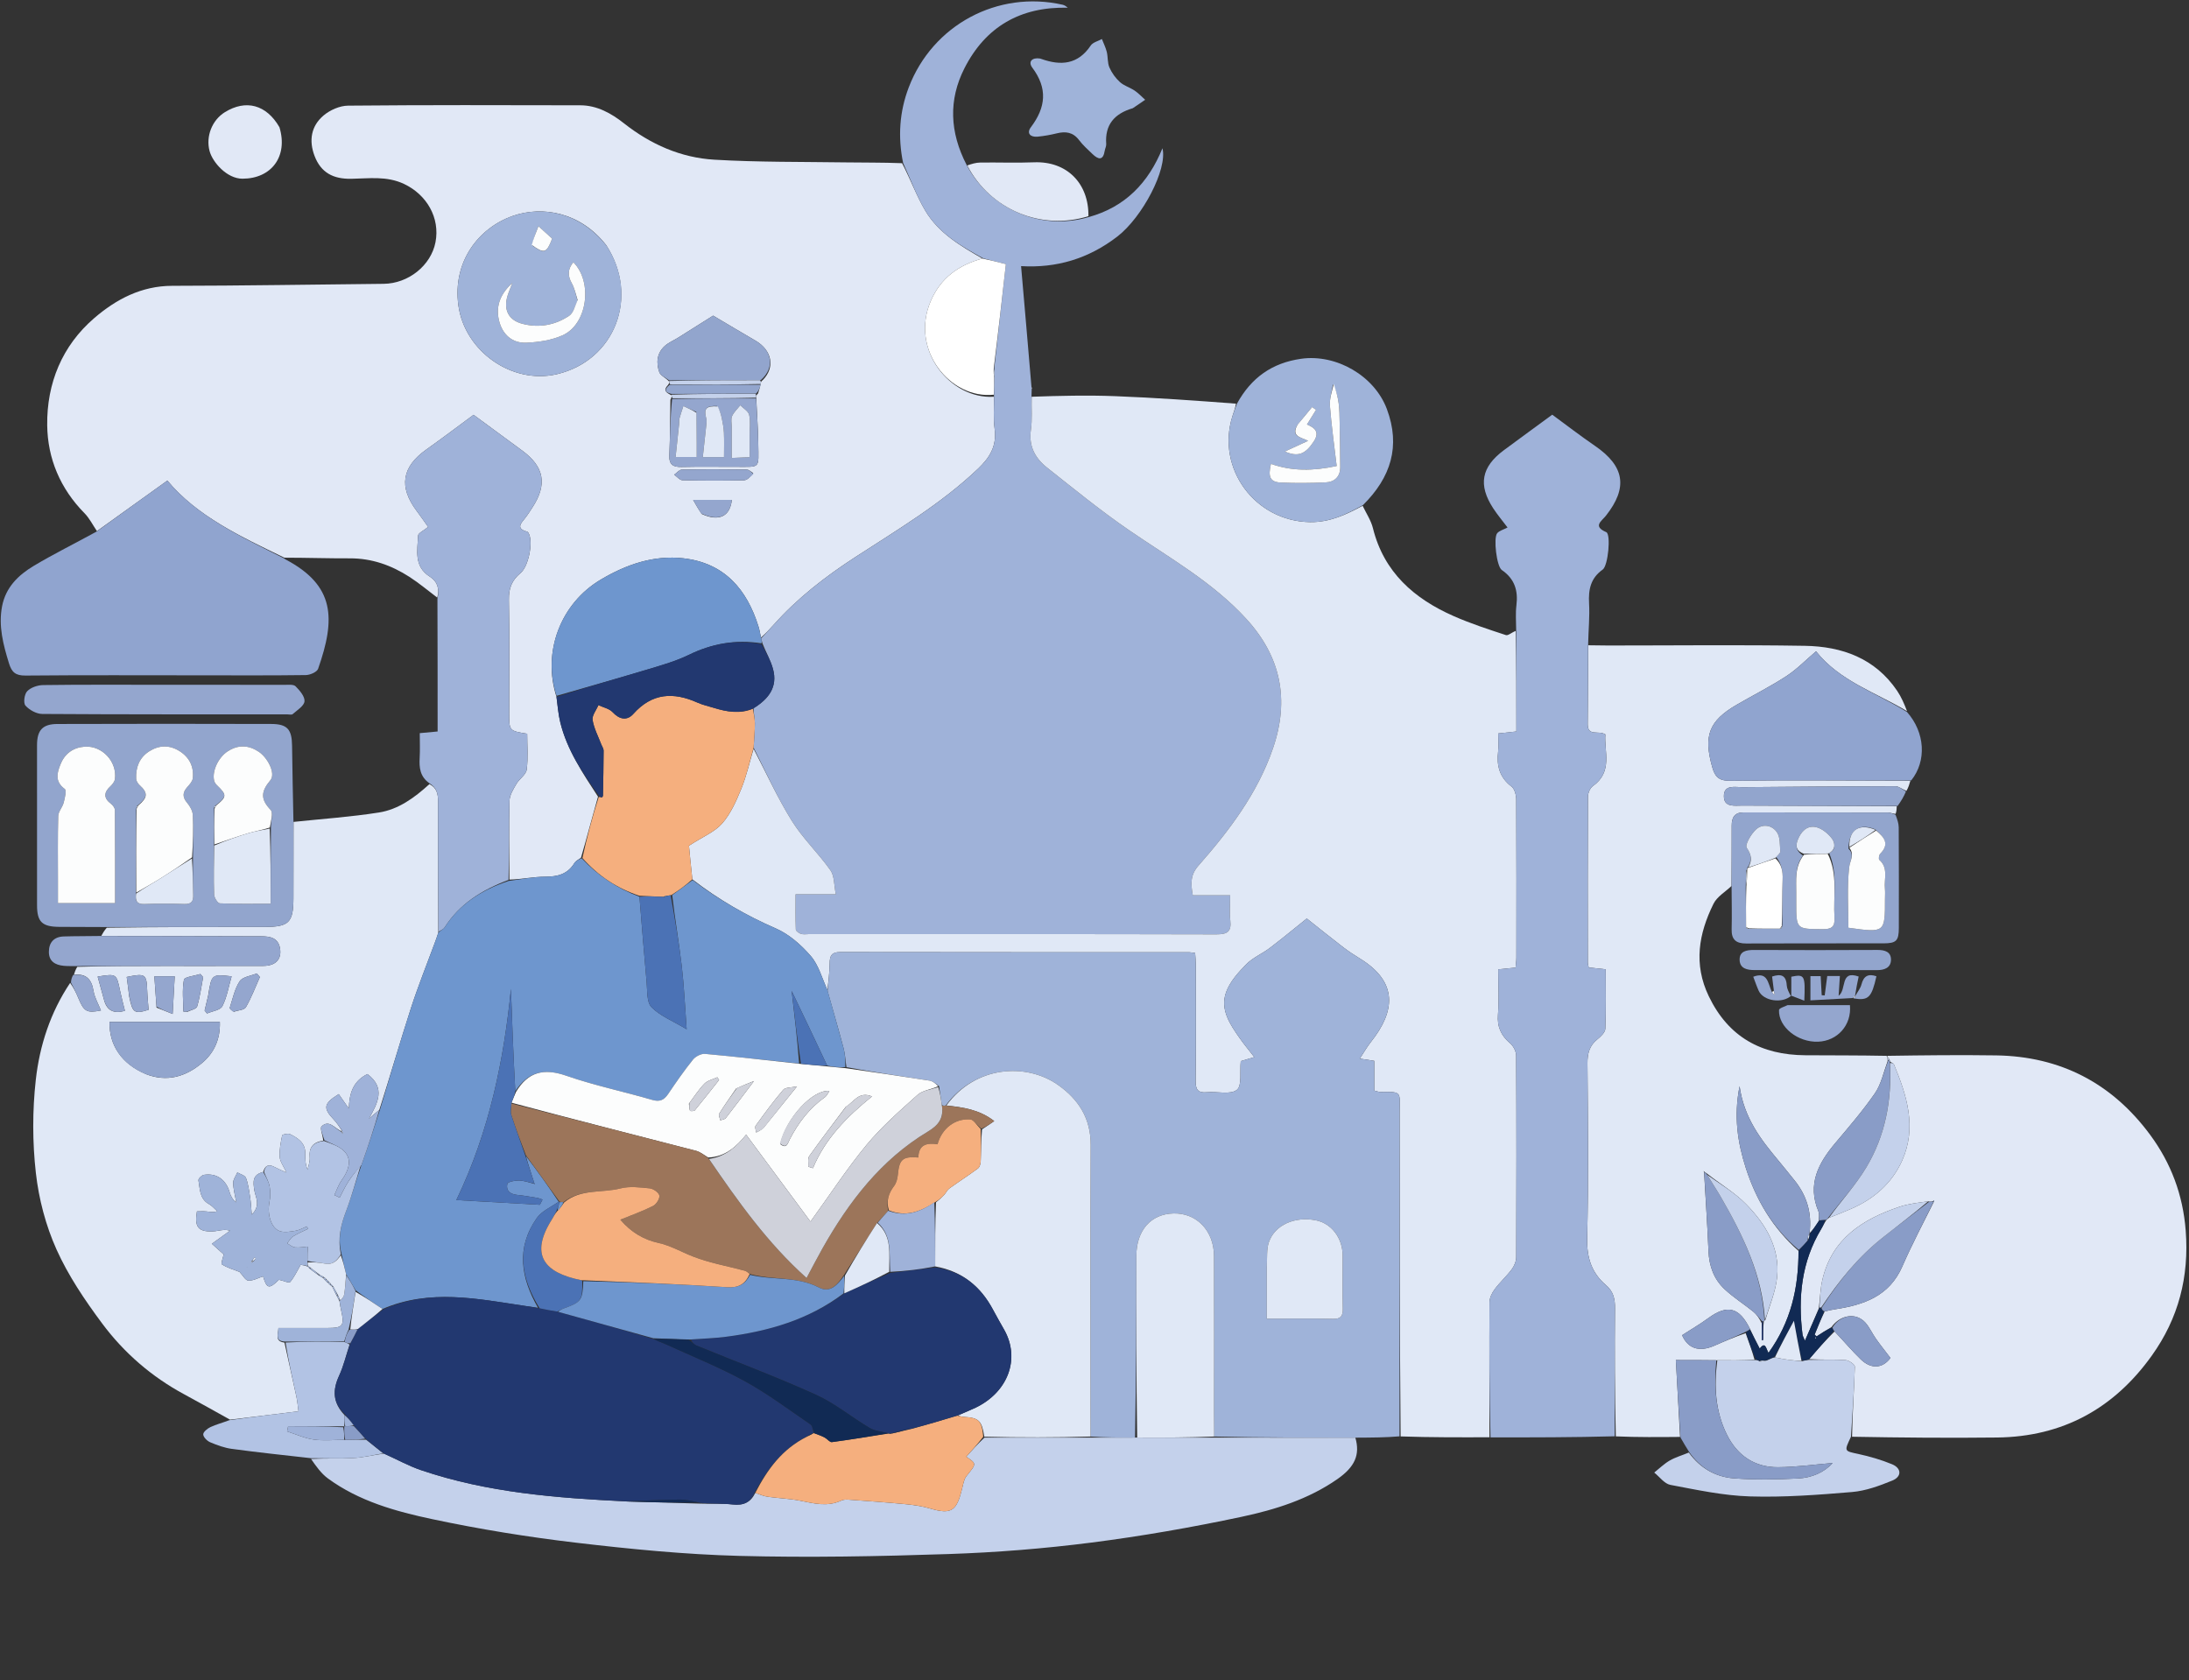 <svg width="956" height="734" xmlns="http://www.w3.org/2000/svg" xml:space="preserve" version="1.1">

 <rect width="100%" height="100%" fill="#333333" stroke="none"/>

 <g>
  <title>Layer 1</title>
  <path id="svg_2" d="m190.961,261.032c-4.04,-3.037 -7.918,-6.327 -12.157,-9.056c-7.876,-5.071 -16.433,-8.128 -26.001,-8.089c-9.352,0.037 -18.706,-0.279 -28.612,-0.29c-19.222,-9.288 -38.247,-18.19 -51.093,-33.682c-10.648,7.64 -20.707,14.857 -30.765,22.074c-1.795,-2.632 -3.244,-5.606 -5.445,-7.838c-10.544,-10.692 -16.103,-23.844 -16.272,-38.424c-0.211,-18.295 6.494,-34.686 20.535,-46.771c9.535,-8.207 20.572,-14.095 34.054,-14.11c30.777,-0.035 61.554,-0.578 92.331,-0.871c10.787,-0.103 20.682,-7.974 22.653,-18.167c2.06,-10.654 -3.804,-20.778 -13.748,-25.468c-7.583,-3.576 -15.378,-2.36 -23.074,-2.242c-7.834,0.12 -13.19,-2.644 -15.987,-9.985c-2.57,-6.746 -1.503,-13.094 3.955,-17.69c2.813,-2.369 7.053,-4.24 10.668,-4.274c33.813,-0.317 67.63,-0.229 101.446,-0.153c7.326,0.017 13.541,3.523 19.025,7.848c11.688,9.217 24.869,15.054 39.548,15.915c19.069,1.119 38.217,0.901 57.333,1.175c7.994,0.115 15.991,0.016 24.613,0.348c3.76,7.178 6.328,14.359 10.16,20.786c5.851,9.812 15.537,15.463 24.929,20.856c-10.522,2.877 -18.195,8.497 -22.53,18.456c-9.281,21.325 8.498,43.097 27.496,41.915c0.144,4.962 -0.263,9.521 0.355,13.936c1.037,7.411 -2.029,12.558 -7.19,17.468c-16.149,15.362 -35.179,26.644 -53.695,38.671c-13.011,8.451 -25.221,17.86 -35.586,29.502c-1.81,2.033 -3.694,4.001 -5.579,5.612c-0.371,-1.839 -0.615,-3.32 -1.056,-4.74c-5.087,-16.399 -14.964,-27.858 -32.844,-29.88c-12.982,-1.468 -24.953,2.741 -35.976,9.259c-17.729,10.484 -25.663,31.729 -19.422,51.267c0.52,4.025 0.808,7.663 1.664,11.163c2.952,12.077 9.806,22.17 16.469,32.431c-2.565,9.012 -4.831,17.78 -7.424,26.667c-1.2,0.857 -2.339,1.433 -2.903,2.36c-2.943,4.83 -7.297,5.927 -12.669,5.94c-5.218,0.013 -10.432,1.101 -15.698,1.268c-0.068,-11.781 -0.268,-23.118 0.036,-34.443c0.067,-2.488 1.691,-5.062 3.016,-7.354c1.293,-2.235 4.203,-4.018 4.497,-6.251c0.683,-5.188 0.218,-10.527 0.218,-15.673c-7.864,-1.27 -7.871,-1.27 -7.874,-9.022c-0.006,-16.5 0.196,-33.003 -0.125,-49.497c-0.097,-4.973 1.304,-8.521 5.067,-11.643c3.486,-2.893 5.476,-12.951 3.778,-16.981c-0.18,-0.427 -0.481,-1.025 -0.838,-1.12c-5.055,-1.346 -2.76,-3.629 -0.867,-5.994c1.14,-1.423 2.099,-2.995 3.101,-4.524c6.63,-10.12 5.252,-17.804 -4.431,-24.903c-7.203,-5.281 -14.392,-10.583 -21.235,-15.617c-6.573,4.842 -13.543,10.138 -20.681,15.197c-10.649,7.547 -12.06,16.299 -4.151,26.789c1.816,2.409 3.515,4.906 5.003,6.992c-2.004,1.649 -4.341,2.659 -4.385,3.759c-0.257,6.459 -1.993,13.464 5.129,17.954c3.319,2.093 4.308,5.333 3.235,9.143m102.349,-88.327c0.012,0.43 0.023,0.859 -0.521,1.898c-0.137,8.11 -0.142,16.224 -0.466,24.326c-0.164,4.082 1.664,5.124 5.378,5.037c7.795,-0.182 15.597,-0.038 23.395,-0.064c11.21,-0.038 10.188,1.205 10.058,-10.131c-0.076,-6.575 -0.601,-13.145 -0.881,-20.39c0.03,-0.446 0.059,-0.891 0.794,-1.512c0.389,-1.273 0.778,-2.547 1.214,-4.463c0.038,-0.426 0.075,-0.852 0.861,-1.402c5.467,-5.561 4.039,-12.999 -3.24,-17.228c-6.274,-3.645 -12.497,-7.376 -18.468,-10.908c-4.871,3.073 -10.019,6.334 -15.183,9.57c-1.97,1.235 -4.211,2.149 -5.915,3.672c-3.51,3.135 -3.845,7.375 -2.401,11.475c0.528,1.5 2.812,2.382 4.347,4.126c-0.002,0.391 -0.003,0.781 -0.568,1.483c-2.293,2.41 -0.758,3.293 1.597,4.511m-28.552,-65.6c-11.311,-14.487 -27.92,-17.3 -40.833,-12.782c-14.681,5.137 -26.378,19.745 -23.741,39.062c2.729,19.99 23.372,34.644 43.022,30.059c25.235,-5.888 36.215,-33.769 21.551,-56.339m64.214,99.536c-0.957,-0.534 -1.908,-1.519 -2.872,-1.531c-9.454,-0.116 -18.911,-0.147 -28.363,0.031c-1.108,0.021 -2.189,1.44 -3.283,2.211c1.197,0.838 2.377,2.374 3.593,2.403c8.953,0.211 17.915,0.228 26.867,0.017c1.424,-0.034 2.815,-1.516 4.057,-3.131m-22.481,17.875c7.419,3.415 12.374,1.098 13.114,-6.154c-5.313,0 -10.613,0 -16.879,0c1.331,2.375 2.247,4.008 3.764,6.154z" fill="#E1E8F6"/>
  <path id="svg_3" d="m429.436,112.845c-9.77,-5.314 -19.456,-10.965 -25.307,-20.777c-3.832,-6.427 -6.4,-13.608 -9.694,-20.793c-2.382,-11.504 -1.596,-22.521 2.438,-33.094c10.432,-27.342 38.901,-42.527 67.199,-36.113c0.756,0.171 1.449,0.621 2.256,1.302c-20.646,-0.52 -35.922,8.308 -45.138,26.466c-6.969,13.73 -6.476,27.876 0.969,42.217c10.228,19.451 32.521,28.847 53.197,22.796c15.977,-4.361 26.185,-14.961 32.322,-30.09c2.293,9.056 -8.738,30.134 -19.752,38.597c-12.585,9.67 -26.553,13.803 -41.993,12.883c1.527,17.518 3.019,34.637 4.515,52.484c0.044,0.905 0.083,1.08 0.122,1.255c-0.018,0.714 -0.036,1.428 -0.083,2.968c-0.069,5.49 0.402,10.228 -0.266,14.8c-1.042,7.14 1.892,12.412 7.026,16.484c11.823,9.377 23.556,18.939 35.985,27.463c17.67,12.119 36.473,22.647 51.14,38.721c15.052,16.496 18.831,35.234 11.612,56.337c-6.765,19.775 -19.114,36.024 -32.648,51.434c-3.543,4.033 -3.297,7.84 -2.411,12.889c5.417,0 10.64,0 16.313,0c0,4.103 -0.316,7.611 0.075,11.037c0.563,4.938 -1.41,6.021 -6.113,6.009c-59.304,-0.154 -118.609,-0.1 -177.914,-0.101c-1.166,0 -2.415,0.241 -3.473,-0.101c-0.902,-0.292 -2.232,-1.236 -2.26,-1.935c-0.196,-4.916 -0.104,-9.843 -0.104,-15.351c6.049,0 11.29,0 17.587,0c-0.84,-4.07 -0.597,-8.002 -2.368,-10.513c-5.249,-7.443 -12.048,-13.855 -16.839,-21.544c-6.275,-10.072 -11.209,-20.979 -16.704,-31.998c0.213,-3.864 0.56,-7.257 0.549,-10.649c-0.007,-2.113 -0.554,-4.225 -0.593,-6.555c6.643,-4.095 10.627,-9.319 8.516,-17.137c-1.018,-3.77 -3.045,-7.268 -4.611,-11.212c-0.205,-0.933 -0.415,-1.543 -0.624,-2.153c1.85,-1.998 3.733,-3.966 5.543,-5.999c10.365,-11.642 22.576,-21.051 35.586,-29.502c18.516,-12.027 37.546,-23.309 53.695,-38.671c5.162,-4.91 8.228,-10.057 7.19,-17.468c-0.618,-4.415 -0.211,-8.974 -0.269,-14.363c0.011,-3.234 0.028,-5.573 0.111,-8.31c0.046,-1.47 0.026,-2.542 0.04,-4.052c1.695,-15.261 3.356,-30.085 5.043,-45.144c-3.539,-0.903 -6.703,-1.71 -9.866,-2.517z" fill="#9FB2D9"/>
  <path id="svg_4" d="m329.109,327.048c5.511,10.548 10.446,21.455 16.721,31.527c4.79,7.689 11.589,14.101 16.839,21.544c1.771,2.511 1.528,6.443 2.368,10.513c-6.297,0 -11.539,0 -17.587,0c0,5.508 -0.092,10.435 0.104,15.351c0.028,0.7 1.358,1.644 2.26,1.935c1.058,0.342 2.307,0.101 3.473,0.101c59.305,0 118.609,-0.054 177.914,0.101c4.702,0.012 6.676,-1.071 6.113,-6.009c-0.391,-3.427 -0.075,-6.934 -0.075,-11.037c-5.673,0 -10.896,0 -16.313,0c-0.886,-5.049 -1.131,-8.855 2.411,-12.889c13.535,-15.41 25.883,-31.659 32.648,-51.434c7.219,-21.103 3.44,-39.842 -11.612,-56.337c-14.667,-16.074 -33.47,-26.602 -51.14,-38.721c-12.429,-8.525 -24.162,-18.086 -35.985,-27.463c-5.134,-4.072 -8.069,-9.344 -7.026,-16.484c0.667,-4.572 0.197,-9.31 0.328,-14.448c12.221,-0.428 24.364,-0.727 36.476,-0.255c17.501,0.681 34.979,1.921 52.763,3.273c-0.328,2.064 -1.017,3.757 -1.563,5.495c-7.172,22.839 9.939,45.932 33.939,46.243c8.578,0.111 15.755,-3.286 22.938,-7.142c1.529,3.251 3.641,6.358 4.491,9.778c4.797,19.312 18.017,30.832 35.323,38.446c7.381,3.248 15.102,5.755 22.773,8.277c0.991,0.326 2.618,-1.28 4.253,-1.796c0.302,14.782 0.302,29.37 0.302,43.897c-3.094,0.333 -5.333,0.574 -7.922,0.853c0,2.919 0.242,5.426 -0.047,7.869c-0.733,6.2 0.584,11.341 5.873,15.358c1.361,1.034 2.018,3.746 2.03,5.692c0.133,22.998 0.088,45.996 0.064,68.995c-0.002,1.439 -0.22,2.878 -0.343,4.375c-2.675,0.266 -4.925,0.489 -7.57,0.752c0,6.845 0.392,13.347 -0.121,19.778c-0.431,5.394 1.376,9.181 5.356,12.574c1.399,1.192 2.574,3.52 2.584,5.336c0.158,29.33 0.146,58.662 0.028,87.993c-0.007,1.797 -0.844,3.866 -1.937,5.327c-2.283,3.051 -5.178,5.644 -7.457,8.698c-1.192,1.597 -2.265,3.767 -2.278,5.686c-0.131,19.663 -0.034,39.328 -0.001,58.992c-12.789,0.041 -25.578,0.082 -38.813,-0.368c-0.437,-47.484 -0.411,-94.476 -0.432,-141.469c-0.004,-8.921 1.315,-9.177 -8.285,-8.973c-0.77,0.016 -1.547,-0.32 -2.817,-0.604c0,-4.414 0,-8.672 0,-13.003c-2.12,-0.327 -3.704,-0.571 -6.306,-0.972c1.861,-2.809 3.198,-5.189 4.874,-7.298c10.626,-13.367 11.939,-26.069 -4.683,-36.334c-2.546,-1.573 -5.075,-3.204 -7.445,-5.026c-5.58,-4.29 -11.059,-8.711 -15.888,-12.533c-4.863,3.891 -10.427,8.5 -16.17,12.875c-3.303,2.516 -7.38,4.177 -10.233,7.082c-3.5,3.564 -7.17,7.632 -8.823,12.188c-2.762,7.611 1.7,14.07 5.933,20.121c1.853,2.649 3.944,5.133 6.37,8.263c-2.588,0.773 -4.373,1.307 -5.917,1.768c-0.465,4.593 0.612,10.769 -1.702,12.556c-2.875,2.22 -8.572,0.602 -13.013,1.031c-4.094,0.395 -5.038,-1.257 -4.995,-5.106c0.186,-16.829 0.09,-33.66 0.069,-50.491c-0.002,-1.755 -0.184,-3.509 -0.279,-5.223c-1.267,-0.168 -1.922,-0.33 -2.578,-0.33c-50.825,-0.015 -101.651,0.009 -152.476,-0.074c-3.623,-0.006 -4.526,1.525 -4.555,4.814c-0.036,4.056 -0.588,8.107 -0.972,11.797c-2.392,-5.278 -3.857,-10.947 -7.29,-14.913c-4.193,-4.845 -9.489,-9.522 -15.279,-12.039c-12.999,-5.65 -25.05,-12.624 -36.436,-21.443c-0.64,-5.793 -1.153,-11.257 -1.476,-14.684c6.092,-3.953 11.278,-6.034 14.553,-9.784c3.705,-4.243 6.138,-9.803 8.309,-15.124c2.289,-5.612 3.615,-11.616 5.362,-17.449z" fill="#E0E8F6"/>
  <path id="svg_5" d="m361.42,432.846c0.329,-4.053 0.881,-8.105 0.917,-12.161c0.03,-3.289 0.932,-4.82 4.555,-4.814c50.825,0.082 101.651,0.059 152.476,0.074c0.655,0 1.311,0.163 2.578,0.33c0.096,1.714 0.277,3.469 0.279,5.223c0.021,16.831 0.118,33.662 -0.069,50.491c-0.043,3.85 0.901,5.502 4.995,5.106c4.441,-0.429 10.138,1.189 13.013,-1.031c2.314,-1.787 1.237,-7.963 1.702,-12.556c1.543,-0.461 3.329,-0.995 5.917,-1.768c-2.426,-3.131 -4.517,-5.614 -6.37,-8.263c-4.233,-6.05 -8.695,-12.51 -5.933,-20.121c1.653,-4.555 5.323,-8.624 8.823,-12.188c2.853,-2.905 6.93,-4.566 10.233,-7.082c5.742,-4.375 11.306,-8.984 16.17,-12.875c4.829,3.822 10.308,8.243 15.888,12.533c2.37,1.822 4.898,3.454 7.445,5.026c16.622,10.265 15.31,22.967 4.683,36.334c-1.677,2.109 -3.013,4.489 -4.874,7.298c2.602,0.401 4.186,0.645 6.306,0.972c0,4.332 0,8.59 0,13.003c1.27,0.283 2.047,0.62 2.817,0.604c9.601,-0.205 8.281,0.052 8.285,8.973c0.021,46.992 -0.005,93.985 -0.043,141.435c-5.98,0.503 -11.932,0.549 -18.823,0.576c-21.322,-0.018 -41.704,-0.018 -62.11,-0.487c-0.035,-3.961 -0.058,-7.453 -0.058,-10.946c0,-22.619 0.075,-45.238 -0.022,-67.856c-0.048,-11.076 -7.587,-18.876 -17.655,-18.652c-9.938,0.221 -16.253,7.439 -16.268,18.576c-0.036,26.443 -0.078,52.885 -0.577,79.326c-6.771,0.005 -13.083,0.013 -19.409,-0.448c-0.019,-42.759 -0.137,-85.049 0.046,-127.338c0.051,-11.666 -5.348,-19.997 -14.396,-26.327c-13.719,-9.598 -35.865,-8.463 -48.975,9.115c-0.762,0.064 -1.201,0.071 -1.658,-0.346c-0.404,-2.879 -0.79,-5.334 -1.2,-8.15c-1.402,-1.068 -2.715,-2.189 -4.169,-2.418c-12.04,-1.894 -24.106,-3.623 -36.27,-5.872c-0.473,-3.073 -0.582,-5.744 -1.252,-8.267c-2.224,-8.372 -4.649,-16.691 -6.997,-25.03m191.812,120.648c0,7.397 0,14.795 0,22.517c10.229,0 19.529,-0.153 28.82,0.076c3.666,0.09 4.476,-1.358 4.395,-4.673c-0.187,-7.644 -0.042,-15.296 -0.063,-22.945c-0.022,-7.654 -4.846,-14.04 -11.6,-15.417c-9.268,-1.889 -18.091,1.982 -20.665,9.641c-1.019,3.031 -0.633,6.534 -0.887,10.801z" fill="#9FB3D9"/>
  <path id="svg_6" d="m44.252,408.769c0.593,-1.076 1.187,-2.153 2.383,-3.552c23.386,-0.326 46.169,-0.326 68.953,-0.335c10.582,-0.004 12.521,-1.907 12.563,-12.451c0.044,-11.142 0.032,-22.284 0.044,-33.426c12.453,-1.316 24.981,-2.157 37.333,-4.112c8.448,-1.337 15.421,-6.374 22.02,-12.394c3.226,1.644 3.774,4.304 3.765,7.551c-0.053,18.994 0.082,37.988 0.094,57.35c-0.506,1.607 -0.944,2.851 -1.399,4.088c-3.535,9.615 -7.383,19.128 -10.537,28.866c-4.755,14.682 -9.027,29.521 -13.802,44.42c-1.703,1.377 -3.108,2.628 -4.513,3.879c3.703,-6.793 7.464,-13.303 -0.673,-19.507c-6.451,3.126 -7.931,8.722 -8.134,15.056c-1.478,-2.107 -2.956,-4.214 -4.415,-6.293c-6.713,4.152 -6.956,6.11 -2.03,11.281c1.335,1.402 2.36,3.1 3.459,4.719c-0.068,0.057 -0.2,0.175 -0.553,0.108c-2.895,-1.496 -5.239,-4.992 -8.361,-2.013c-0.824,0.786 0.562,3.888 0.691,6.208c-4.47,0.743 -6.268,2.979 -5.878,7.311c0.16,1.778 -0.573,3.636 -0.9,5.458c-1.06,-2.529 -1.098,-4.839 -1.052,-7.147c0.092,-4.617 -3.157,-6.715 -6.618,-8.429c-0.902,-0.447 -3.363,0.086 -3.453,0.515c-0.649,3.105 -1.289,6.326 -1.084,9.455c0.135,2.056 1.683,4.02 2.957,6.808c-2.292,-1.058 -3.79,-1.661 -5.205,-2.422c-2.56,-1.376 -4.106,-0.779 -4.982,2.17c-4.805,1.181 -4.37,4.372 -3.872,7.844c0.457,3.185 3.036,6.521 -1.096,10.793c-0.288,-3.205 -0.365,-5.366 -0.701,-7.485c-0.459,-2.891 -0.811,-5.866 -1.832,-8.57c-0.422,-1.116 -2.46,-1.621 -3.764,-2.405c-0.65,1.526 -1.866,3.066 -1.828,4.575c0.071,2.849 0.862,5.679 1.354,8.518c-1.688,-1.272 -2.434,-2.826 -2.914,-4.459c-1.626,-5.531 -5.655,-8.414 -11.215,-7.569c-0.942,0.143 -2.512,1.711 -2.393,2.366c0.691,3.803 0.407,8.116 4.658,10.441c1.347,0.736 2.38,2.047 3.556,3.094c-1.86,0.627 -3.236,0.232 -4.638,0.092c-1.423,-0.142 -2.871,-0.031 -4.233,-0.031c-1.135,6.751 0.509,8.865 6.6,8.752c1.804,-0.033 3.595,-0.586 5.402,-0.662c1.183,-0.05 2.384,0.33 2.452,0.341c-2.585,1.859 -5.264,3.785 -7.943,5.712c1.759,1.577 3.517,3.155 5.188,4.654c-0.205,1.022 -1.33,4.01 -0.786,4.353c2.493,1.572 5.452,2.404 7.693,3.285c1.447,1.515 2.592,3.735 3.846,3.797c2.113,0.106 4.294,-1.157 6.444,-1.842c1.602,5.499 2.727,5.605 6.91,1.467c1.979,0.448 4.419,1.568 4.9,1.008c1.825,-2.129 3.017,-4.8 4.602,-7.539c0.401,0.067 1.693,0.282 3.042,0.747c0.334,0.434 0.612,0.619 1.047,1.088c1.393,1.091 2.629,1.897 4.017,2.946c0.672,0.461 1.191,0.68 1.83,1.106c0.305,0.484 0.553,0.682 0.984,1.014c0.311,0.489 0.567,0.681 1.018,0.984c0.333,0.452 0.586,0.639 1.012,0.984c0.422,0.364 0.721,0.503 0.996,0.985c0.621,1.48 1.265,2.617 1.96,4.04c0.38,0.734 0.708,1.183 1.052,2.055c0.236,1.553 0.429,2.689 0.683,3.812c1.567,6.926 0.867,7.849 -6.009,7.851c-7.068,0.003 -14.135,0.001 -21.345,0.001c-0.138,2.952 -1.692,5.811 2.636,6.368c1.762,8.146 3.536,15.868 5.21,23.612c0.457,2.114 0.614,4.292 0.904,6.403c-10.583,1.292 -20.237,2.472 -29.891,3.651c-6.665,-3.694 -13.293,-7.457 -20.003,-11.069c-14.248,-7.671 -26.289,-18.119 -35.845,-30.96c-7.549,-10.143 -14.789,-20.871 -19.942,-32.339c-4.679,-10.414 -7.724,-22.021 -9.005,-33.383c-1.511,-13.404 -1.528,-27.24 -0.036,-40.648c1.666,-14.968 6.353,-29.458 15.021,-42.399c1.525,2.202 2.584,4.265 3.462,6.403c2.544,6.194 3.743,6.878 9.976,5.665c-1.113,-2.828 -2.768,-5.614 -3.257,-8.592c-0.847,-5.151 -3.289,-7.621 -8.569,-6.98c0.324,-1.04 0.649,-2.081 1.467,-3.494c12.629,-0.378 24.764,-0.384 36.899,-0.388c14.795,-0.004 29.59,0.023 44.384,-0.024c5.33,-0.017 8.075,-2.873 7.288,-7.611c-0.776,-4.675 -4.32,-5.308 -8.244,-5.317c-23.269,-0.053 -46.537,-0.132 -69.805,-0.203m19.482,60.409c9.215,3.594 17.375,1.129 24.535,-4.883c5.404,-4.537 8.002,-10.598 7.755,-17.937c-16.43,0 -32.309,0 -48.177,0c-0.248,10.198 5.315,18.37 15.887,22.819m4.637,-29.069c1.997,0.791 3.995,1.582 7.036,2.787c0.354,-6.478 0.627,-11.46 0.9,-16.449c-3.439,0 -5.98,0 -8.899,0c0.326,4.568 0.619,8.672 0.964,13.662m22.532,-5.204c-0.515,2.168 -1.029,4.336 -1.544,6.504c0.352,0.427 0.704,0.855 1.055,1.282c2.314,-1.022 5.813,-1.441 6.702,-3.188c2.019,-3.966 2.753,-8.585 4.04,-13.043c-8.749,-0.977 -8.749,-0.977 -10.254,8.445m-34.484,0.325c1.447,7.237 2.234,7.776 8.482,5.842c-0.209,-2.804 -0.51,-5.598 -0.607,-8.399c-0.248,-7.2 -0.802,-7.625 -8.957,-5.934c0.34,2.517 0.686,5.075 1.081,8.491m-11.091,1.097c1.185,5.108 4.349,6.64 9.232,5.171c-0.725,-2.958 -1.517,-5.823 -2.12,-8.727c-1.556,-7.489 -1.523,-7.496 -9.794,-6.202c0.836,3.014 1.665,6.002 2.681,9.758m36.538,5.619c1.467,-0.749 3.905,-1.209 4.23,-2.298c1.241,-4.165 1.803,-8.532 2.618,-12.824c-0.399,-0.462 -0.798,-0.924 -1.197,-1.386c-2.51,0.808 -6.95,1.252 -7.184,2.491c-0.851,4.504 -0.296,9.274 -0.228,13.942c0,0.029 0.618,0.048 1.762,0.075m20.312,-0.028c1.793,-0.623 4.493,-0.721 5.213,-1.965c2.417,-4.172 4.127,-8.753 6.108,-13.177c-0.443,-0.531 -0.886,-1.062 -1.329,-1.593c-2.566,1.077 -6.179,1.455 -7.466,3.384c-2.229,3.342 -3.066,7.629 -4.339,11.568c-0.141,0.437 0.684,1.186 1.813,1.783z" fill="#E0E8F6"/>
  <path id="svg_7" d="m834.331,340.999c-0.429,1.497 -0.858,2.993 -1.73,4.457c-1.887,-0.723 -3.332,-2.016 -4.775,-2.014c-22.29,0.025 -44.581,0.2 -66.87,0.393c-3.316,0.029 -8.097,-1.213 -8.083,3.948c0.014,4.998 4.73,4.076 8.103,4.094c22.466,0.12 44.931,0.185 67.397,0.268c-0.035,1.051 -0.069,2.103 -0.502,3.354c-1.336,-0.071 -2.274,-0.577 -3.213,-0.579c-21.071,-0.051 -42.142,-0.044 -63.213,-0.055c-3.873,-0.002 -5.166,2.186 -5.156,5.747c0.024,8.791 -0.054,17.583 -0.09,26.375c-2.678,2.569 -6.322,4.661 -7.867,7.789c-6.439,13.037 -8.816,26.347 -2.056,40.388c8.598,17.862 22.946,25.644 42.141,25.773c11.652,0.078 23.305,0.014 35.426,0.252c0.469,0.237 0.469,0.712 0.48,1.006c0.042,0.488 0.073,0.682 0.074,1.258c-1.815,4.982 -2.827,10.112 -5.55,14.065c-5.23,7.592 -11.299,14.627 -17.258,21.691c-7.429,8.806 -12.399,18.056 -7.436,29.915c0.478,1.143 0.209,2.599 0.16,4.222c-1.386,2.13 -2.645,3.948 -4.017,5.305c1.091,-9.028 -1.298,-16.556 -6.7,-23.212c-2.299,-2.832 -4.564,-5.692 -6.903,-8.49c-7.698,-9.207 -15.011,-18.617 -16.972,-32.495c-2.614,13.178 -0.857,24.597 2.71,35.684c4.481,13.926 11.751,26.253 23.031,36.259c0.031,16.271 -3.358,31.045 -13.107,44.532c-1.081,-1.821 -1.34,-5.181 -3.831,-1.853c-1.52,-2.954 -2.862,-5.563 -4.222,-8.523c-4.69,-9.622 -9.936,-10.845 -18.173,-4.833c-3.673,2.681 -7.625,4.979 -11.51,7.489c2.5,5.812 7.435,7.508 14.068,4.599c4.498,-1.972 9.023,-3.881 13.68,-5.481c1.469,3.998 2.794,7.659 3.88,11.616c-5.575,0.299 -10.911,0.301 -16.68,0.222c-5.821,-0.08 -11.209,-0.08 -17.671,-0.08c0.639,11.626 1.242,22.595 1.844,33.565c-9.208,0.085 -18.416,0.17 -28.067,-0.24c-0.44,-18.972 -0.53,-37.451 -0.361,-55.927c0.037,-4.073 -0.651,-7.338 -3.929,-10.13c-6.274,-5.343 -8.432,-11.991 -8.222,-20.542c0.626,-25.454 0.319,-50.934 0.134,-76.403c-0.032,-4.338 0.898,-7.687 4.337,-10.447c1.482,-1.19 3.394,-3.009 3.458,-4.608c0.341,-8.587 0.161,-17.194 0.161,-25.95c-2.821,-0.309 -5.064,-0.555 -7.415,-0.812c-0.166,-0.883 -0.389,-1.514 -0.39,-2.147c-0.029,-24.138 -0.078,-48.276 0.046,-72.413c0.008,-1.592 0.921,-3.79 2.153,-4.667c8.839,-6.296 4.917,-15.064 5.452,-22.584c-2.976,-1.882 -7.732,1.059 -7.694,-4.481c0.078,-11.479 0.166,-22.959 0.25,-34.438c2.9,0.035 5.8,0.101 8.7,0.102c28.625,0.006 57.256,-0.341 85.873,0.135c16.184,0.269 30.66,5.391 40.298,19.633c1.829,2.702 3.134,5.759 4.342,8.925c-13.688,-8.217 -29.387,-13.108 -39.746,-26.158c-4.576,3.888 -8.421,7.883 -12.947,10.829c-6.938,4.515 -14.368,8.269 -21.548,12.416c-12.287,7.097 -14.732,13.56 -10.865,27.273c1.177,4.176 2.766,6.069 7.738,6.012c26.275,-0.3 52.556,-0.074 78.835,-0.03m-64.027,236.108c0,0 0.268,-0.149 0.746,-0.639c1.753,-6.196 4.427,-12.3 5.065,-18.609c1.292,-12.786 -4.99,-23.139 -13.507,-31.829c-4.982,-5.084 -11.334,-8.827 -17.381,-13.604c-0.31,-0.153 -0.62,-0.306 -1.017,-0.752c-0.086,-0.052 -0.173,-0.105 -0.259,-0.157c0.127,0.139 0.254,0.277 0.304,1.269c0.648,11.26 1.424,22.514 1.895,33.782c0.271,6.486 2.355,12.19 7.016,16.554c3.856,3.61 8.407,6.468 12.534,9.803c1.459,1.179 2.573,2.784 3.687,5.057c0,2.457 0,4.914 0,7.37c0.207,-0.006 0.413,-0.013 0.62,-0.019c0,-2.766 0,-5.532 0.298,-8.225z" fill="#E0E8F6"/>
  <path id="svg_8" d="m824.311,461.899c0,0 0,-0.475 0,-0.712c15.824,-0.236 31.651,-0.427 47.472,-0.19c28.096,0.42 50.647,12.207 67.237,34.679c9.079,12.298 14.339,26.156 15.541,41.85c1.547,20.208 -3.13,38.268 -14.796,54.596c-16.526,23.131 -38.961,35.447 -67.531,35.783c-20.985,0.247 -41.975,0.056 -63.393,-0.336c0.185,-10.465 0.92,-20.529 1.222,-30.605c0.029,-0.96 -2.595,-2.771 -4.072,-2.866c-5.305,-0.34 -10.647,-0.113 -15.849,-0.43c3.665,-4.311 7.204,-8.292 11.078,-12.083c4.026,4.21 7.531,8.423 11.455,12.201c4.638,4.465 9.611,3.877 12.941,-0.622c-2.193,-2.887 -4.34,-5.568 -6.321,-8.367c-1.62,-2.289 -2.766,-4.963 -4.607,-7.037c-4.035,-4.546 -10.941,-3.527 -14.855,1.941c-2.412,1.378 -4.446,2.711 -6.479,4.045c-0.284,-0.265 -0.569,-0.529 -0.853,-0.794c1.352,-3.315 2.705,-6.63 4.403,-10.12c1.796,-0.439 3.24,-0.739 4.697,-0.963c12.469,-1.91 23.533,-5.744 29.173,-18.636c4.183,-9.561 9.058,-18.818 13.799,-28.296c0.152,-0.28 0.129,-0.475 0.106,-0.67c-0.166,0.179 -0.332,0.358 -0.809,0.536c-0.718,0.079 -1.125,0.16 -1.75,-0.051c-4.351,0.579 -8.619,1.051 -12.596,2.389c-16.036,5.398 -29.403,13.863 -33.614,31.754c-0.936,3.975 -1.018,8.152 -1.572,12.574c-1.947,4.647 -3.815,8.956 -6.067,14.15c-0.626,-1.525 -0.981,-2.051 -1.052,-2.612c-2.038,-16.222 -0.473,-31.812 8.146,-46.161c0.757,-1.26 1.374,-2.603 2.291,-3.966c0.45,-0.308 0.608,-0.588 1.091,-0.916c3.408,-1.293 6.442,-2.558 9.465,-3.849c10.101,-4.313 18.042,-11.186 22.52,-21.205c6.486,-14.511 2.044,-28.418 -3.623,-42.048c-0.194,-0.466 -1.078,-0.645 -1.698,-1.198c-0.057,-0.24 -0.131,-0.729 -0.217,-0.962c-0.285,-0.518 -0.551,-0.708 -0.885,-0.803z" fill="#E1E8F6"/>
  <path id="svg_9" d="m693.59,281.415c-0.023,11.926 -0.11,23.405 -0.189,34.885c-0.038,5.54 4.718,2.599 7.694,4.481c-0.535,7.52 3.387,16.288 -5.452,22.584c-1.232,0.877 -2.145,3.075 -2.153,4.667c-0.124,24.137 -0.075,48.275 -0.046,72.413c0.001,0.632 0.223,1.264 0.39,2.147c2.351,0.257 4.593,0.503 7.415,0.812c0,8.755 0.18,17.363 -0.161,25.95c-0.063,1.599 -1.975,3.418 -3.458,4.608c-3.439,2.76 -4.368,6.109 -4.337,10.447c0.185,25.468 0.492,50.948 -0.134,76.403c-0.21,8.551 1.948,15.199 8.222,20.542c3.278,2.792 3.966,6.057 3.929,10.13c-0.169,18.476 -0.079,36.955 -0.116,55.889c-17.955,0.48 -35.876,0.503 -54.245,0.474c-0.481,-19.718 -0.578,-39.382 -0.447,-59.045c0.013,-1.919 1.086,-4.089 2.278,-5.686c2.279,-3.054 5.174,-5.647 7.457,-8.698c1.093,-1.461 1.93,-3.53 1.937,-5.327c0.118,-29.331 0.13,-58.662 -0.028,-87.993c-0.01,-1.816 -1.185,-4.144 -2.584,-5.336c-3.981,-3.392 -5.787,-7.18 -5.356,-12.574c0.513,-6.43 0.121,-12.933 0.121,-19.778c2.645,-0.263 4.895,-0.486 7.57,-0.752c0.122,-1.497 0.341,-2.936 0.343,-4.375c0.024,-22.998 0.069,-45.997 -0.064,-68.995c-0.011,-1.947 -0.668,-4.658 -2.03,-5.692c-5.289,-4.017 -6.606,-9.158 -5.873,-15.358c0.289,-2.444 0.047,-4.951 0.047,-7.869c2.589,-0.279 4.829,-0.52 7.922,-0.853c0,-14.528 0,-29.116 -0.08,-44.174c-0.04,-3.968 -0.318,-7.505 0.11,-10.954c0.8,-6.455 -0.799,-11.589 -6.396,-15.409c-2.232,-1.523 -3.715,-13.901 -2.027,-16.032c0.895,-1.129 2.688,-1.547 4.546,-2.535c-2.185,-2.903 -4.394,-5.521 -6.254,-8.366c-6.67,-10.202 -5.196,-18.1 4.652,-25.397c7.174,-5.315 14.393,-10.57 21.125,-15.508c5.862,4.295 12.122,9.138 18.641,13.603c12.96,8.877 14.511,18.226 4.8,30.52c-1.896,2.4 -5.873,4.587 0.152,7.185c2.101,0.906 0.822,14.66 -1.555,16.342c-5.273,3.732 -6.292,8.7 -5.956,14.742c0.323,5.786 -0.276,11.622 -0.408,17.884z" fill="#9FB2D9"/>
  <path id="svg_10" d="m476.306,627.948c6.312,-0.007 12.624,-0.015 19.879,-0.011c12.002,0.011 23.059,0.011 34.117,0.011c20.383,0 40.765,0.001 61.625,0.04c2.169,7.499 -0.285,12.791 -7.798,18.041c-12.656,8.843 -27.198,13.39 -41.917,16.519c-21.66,4.605 -43.547,8.437 -65.51,11.244c-20.688,2.645 -41.574,4.319 -62.42,5.015c-30.434,1.017 -60.931,1.606 -91.361,0.81c-23.815,-0.623 -47.644,-2.973 -71.325,-5.764c-21.021,-2.477 -42.004,-5.871 -62.707,-10.263c-16.016,-3.397 -32.051,-7.837 -45.648,-17.783c-3.002,-2.195 -5.242,-5.431 -7.402,-8.529c6.517,-0.338 12.617,-0.074 18.683,-0.421c4.296,-0.246 8.544,-1.319 13.153,-1.925c5.631,2.505 10.761,5.382 16.238,7.241c28.99,9.842 59.167,12.152 89.908,13.68c10.783,0.326 21.114,0.571 31.904,0.931c5.077,0.168 9.736,-0.141 14.302,0.374c4.747,0.536 7.85,-0.958 9.833,-5.074c2.032,0.777 3.79,1.468 5.609,1.721c4.649,0.647 9.387,0.792 13.976,1.705c6.055,1.204 11.98,2.771 18.007,-0.081c0.98,-0.464 2.282,-0.438 3.415,-0.356c8.252,0.596 16.508,1.162 24.742,1.958c3.593,0.347 7.235,0.879 10.683,1.904c9.458,2.812 11.544,0.858 13.931,-8.888c0.451,-1.84 0.768,-3.958 1.891,-5.344c4.376,-5.396 4.487,-5.306 -0.136,-8.408c2.436,-2.71 4.967,-5.525 7.956,-8.34c15.761,-0.003 31.065,-0.006 46.368,-0.009z" fill="#C4D1EB"/>
  <path id="svg_11" d="m42.102,232.238c10.289,-7.466 20.348,-14.683 30.996,-22.324c12.845,15.492 31.871,24.395 50.875,33.937c0.443,0.231 0.526,0.405 0.663,0.477c21.718,11.419 21.982,25.915 14.29,47.81c-0.495,1.408 -3.51,2.711 -5.371,2.737c-15.319,0.213 -30.642,0.11 -45.964,0.107c-25.481,-0.006 -50.963,-0.132 -76.442,0.104c-4.339,0.04 -6.023,-1.42 -7.234,-5.371c-2.508,-8.184 -4.674,-16.285 -2.995,-24.951c1.594,-8.226 7.093,-13.562 13.744,-17.544c8.84,-5.293 18.118,-9.856 27.439,-14.982z" fill="#90A4CF"/>
  <path id="svg_12" d="m191.467,407.033c-0.072,-18.994 -0.207,-37.989 -0.154,-56.983c0.009,-3.247 -0.539,-5.908 -3.716,-7.886c-4.178,-2.897 -4.564,-6.838 -4.316,-11.132c0.2,-3.448 0.04,-6.917 0.04,-10.795c2.611,-0.243 4.849,-0.451 7.799,-0.725c0,-19.201 0,-38.383 -0.08,-58.023c0.993,-4.267 0.004,-7.508 -3.315,-9.6c-7.122,-4.49 -5.386,-11.495 -5.129,-17.954c0.044,-1.101 2.381,-2.11 4.385,-3.759c-1.489,-2.086 -3.187,-4.583 -5.003,-6.992c-7.909,-10.49 -6.498,-19.242 4.151,-26.789c7.138,-5.059 14.108,-10.354 20.681,-15.197c6.844,5.034 14.032,10.336 21.235,15.617c9.683,7.099 11.061,14.783 4.431,24.903c-1.002,1.53 -1.961,3.101 -3.101,4.524c-1.894,2.365 -4.189,4.648 0.867,5.994c0.358,0.095 0.659,0.694 0.838,1.12c1.698,4.03 -0.291,14.088 -3.778,16.981c-3.763,3.122 -5.163,6.67 -5.067,11.643c0.321,16.494 0.119,32.997 0.125,49.497c0.003,7.752 0.01,7.752 7.874,9.022c0,5.146 0.466,10.485 -0.218,15.673c-0.294,2.233 -3.204,4.015 -4.497,6.251c-1.326,2.292 -2.95,4.865 -3.016,7.354c-0.303,11.324 -0.104,22.662 -0.413,34.566c-11.677,4.383 -21.357,10.449 -27.942,20.798c-0.543,0.854 -1.772,1.271 -2.682,1.892z" fill="#9FB2D9"/>
  <path id="svg_13" d="m128.153,358.578c0.03,11.57 0.042,22.712 -0.002,33.854c-0.042,10.544 -1.982,12.447 -12.563,12.451c-22.783,0.009 -45.566,0.009 -68.818,0.052c-7.294,0.001 -14.119,-0.027 -20.945,-0.08c-7.431,-0.058 -9.643,-2.195 -9.648,-9.406c-0.018,-23.312 -0.026,-46.623 -0.007,-69.935c0.005,-6.543 2.405,-9.254 8.891,-9.274c31.138,-0.097 62.276,-0.104 93.413,-0.009c7.038,0.022 8.989,2.386 9.079,9.491c0.137,10.81 0.367,21.619 0.599,32.857m-34.702,11.218c-0.019,6.987 -0.176,13.979 0.06,20.958c0.046,1.36 1.563,3.784 2.485,3.825c7.256,0.318 14.531,0.177 22.205,0.177c0,-11.326 0,-22.087 0.121,-33.74c0.012,-2.486 1.083,-5.985 -0.153,-7.277c-4.438,-4.641 -4.256,-7.957 -0.083,-12.943c2.446,-2.922 -1.188,-9.827 -5.071,-12.42c-4.427,-2.956 -8.954,-3.156 -13.506,-0.239c-4.125,2.644 -6.957,8.603 -6.002,12.809c0.163,0.719 0.643,1.464 1.182,1.983c4.463,4.291 4.443,5.121 -0.855,9.14c-0.287,0.236 -0.382,0.533 -0.365,1.82c0.051,4.989 0.103,9.979 -0.017,15.909m-9.181,4.182c0.018,-5.985 0.227,-11.98 -0.062,-17.951c-0.088,-1.824 -1.218,-3.862 -2.45,-5.309c-2.158,-2.533 -2.078,-4.6 0.081,-6.982c1.01,-1.114 2.233,-2.495 2.373,-3.855c0.518,-5.05 -1.547,-9.131 -5.853,-11.826c-4.345,-2.719 -8.882,-2.623 -13.186,0.12c-4.332,2.761 -5.93,7.025 -5.71,11.98c0.042,0.951 0.734,2.087 1.472,2.756c3.742,3.39 3.642,5.45 -1.115,9.15c-0.11,0.301 -0.22,0.603 -0.402,1.836c0.033,11.995 0.067,23.991 -0.046,36.844c-0.389,2.839 0.44,4.279 3.713,4.153c5.79,-0.222 11.6,-0.201 17.392,-0.007c3.135,0.105 4.025,-1.151 3.907,-4.087c-0.213,-5.292 -0.156,-10.596 -0.114,-16.822m-58.965,11.423c0,2.944 0,5.888 0,9.079c8.565,0 16.465,0 24.95,0c0,-13.741 0.034,-27.182 -0.074,-40.622c-0.007,-0.928 -0.875,-2.109 -1.684,-2.724c-3.397,-2.586 -3.198,-5.041 -0.205,-7.79c0.865,-0.795 1.759,-1.973 1.903,-3.072c0.999,-7.575 -5.57,-14.656 -13.191,-14.134c-4.858,0.333 -8.555,2.888 -10.445,7.39c-1.621,3.863 -2.807,7.743 1.702,11.081c0.876,0.649 0.066,4.001 -0.448,5.982c-0.525,2.025 -2.327,3.876 -2.382,5.838c-0.265,9.323 -0.124,18.657 -0.127,28.972z" fill="#92A5CD"/>
  <path id="svg_14" d="m790.015,593.997c5.328,-0.013 10.669,-0.24 15.975,0.1c1.477,0.095 4.101,1.906 4.072,2.866c-0.302,10.077 -1.037,20.141 -1.689,30.609c-3.04,6.443 -2.984,6.187 3.226,7.532c4.987,1.08 9.962,2.527 14.674,4.465c4.223,1.737 4.374,5.413 0.15,7.141c-5.613,2.296 -11.583,4.497 -17.547,5.002c-14.842,1.255 -29.793,2.373 -44.652,1.923c-11.629,-0.352 -23.234,-2.874 -34.734,-5.043c-2.591,-0.489 -4.703,-3.517 -7.035,-5.376c2.238,-1.778 4.312,-3.839 6.76,-5.255c2.477,-1.433 5.324,-2.229 8.348,-3.488c4.932,6.834 11.735,10.684 19.773,11.278c9.258,0.684 18.622,0.503 27.908,0.05c5.903,-0.288 11.351,-2.55 15.134,-6.756c-7.881,0.646 -15.889,1.792 -23.903,1.837c-10.174,0.057 -17.723,-5.11 -22.245,-14.147c-5.141,-10.272 -5.704,-21.283 -4.231,-32.49c5.336,-0.002 10.671,-0.004 16.557,-0.176c0.967,-0.006 1.384,0.158 1.881,0.6c0.996,0.081 1.912,-0.117 3.186,-0.406c1.382,-0.648 2.405,-1.205 3.544,-1.362c4.018,0.902 7.919,1.405 11.979,1.668c1.062,-0.35 1.966,-0.461 2.87,-0.571z" fill="#C4D1EB"/>
  <path id="svg_15" d="m834.675,340.901c-26.623,0.055 -52.903,-0.172 -79.178,0.129c-4.972,0.057 -6.561,-1.837 -7.738,-6.012c-3.867,-13.714 -1.422,-20.176 10.865,-27.273c7.18,-4.148 14.611,-7.901 21.548,-12.416c4.527,-2.946 8.371,-6.941 12.947,-10.829c10.359,13.05 26.058,17.942 39.742,26.525c7.878,8.905 8.643,21.362 1.814,29.877z" fill="#90A4CF"/>
  <path id="svg_16" d="m595.264,220.608c-7.346,4.16 -14.523,7.557 -23.101,7.446c-23.999,-0.311 -41.111,-23.403 -33.939,-46.243c0.546,-1.738 1.235,-3.431 1.998,-5.486c6.229,-11.396 15.389,-17.818 28.011,-19.61c15.348,-2.179 32.024,7.432 37.453,21.957c6.066,16.229 1.76,29.874 -10.423,41.936m-13.084,-52.746c-0.493,3.154 -1.602,6.356 -1.362,9.453c0.675,8.694 1.907,17.344 2.946,26.238c-10.295,2.194 -19.55,2.325 -28.707,-0.935c-1.355,5.709 -0.383,7.938 4.315,8.16c6.477,0.306 12.99,0.223 19.472,-0.055c3.983,-0.171 6.492,-2.467 6.477,-6.728c-0.023,-6.494 -0.13,-12.988 -0.257,-19.482c-0.054,-2.788 -0.06,-5.598 -0.431,-8.352c-0.391,-2.898 -1.192,-5.74 -2.453,-8.3m-15.633,17.888c-2.908,4.863 1.569,5.218 4.747,6.793c-3.568,1.645 -6.636,3.06 -10.149,4.68c5.836,2.526 8.894,1.104 12.492,-4.195c3.083,-4.541 0.225,-6.316 -2.852,-7.607c1.47,-2.365 2.72,-4.374 3.97,-6.384c-0.573,-0.412 -1.145,-0.825 -1.718,-1.237c-2.037,2.445 -4.075,4.889 -6.489,7.951z" fill="#9FB3D9"/>
  <path id="svg_17" d="m756.235,387.45c-0,-9.256 0.077,-18.048 0.053,-26.839c-0.009,-3.562 1.284,-5.749 5.156,-5.747c21.071,0.01 42.142,0.004 63.213,0.055c0.939,0.002 1.877,0.508 3.184,0.972c0.722,1.956 1.371,3.716 1.381,5.48c0.086,14.654 0.075,29.308 0.049,43.962c-0.01,5.609 -1.1,6.714 -6.738,6.723c-19.983,0.033 -39.966,-0.039 -59.948,0.058c-4.419,0.021 -6.436,-1.709 -6.326,-6.217c0.147,-5.991 0.021,-11.989 -0.024,-18.448m21.512,18.202c0.324,-0.13 0.493,-0.37 0.651,-1.645c0.016,-6.59 -0.157,-13.188 0.121,-19.767c0.154,-3.65 -0.406,-6.782 -2.82,-9.942c0.631,-0.765 1.84,-1.569 1.79,-2.287c-0.2,-2.875 0.032,-6.276 -1.431,-8.45c-2.124,-3.157 -6.272,-3.922 -9.192,-1.224c-2.156,1.992 -4.881,6.686 -4.029,7.968c2.165,3.258 2.424,5.575 0.192,8.939c0,0 0.039,0.427 -0.448,1.087c-0.036,2.202 -0.073,4.405 -0.177,7.542c0.056,5.678 0.111,11.356 0.196,17.461c0,0 0.315,0.286 0.315,0.286c0,0 0.423,-0.05 1.34,0.07c4.344,-0.026 8.689,-0.051 13.492,-0.038m21.107,-33c3.225,-1.589 2.452,-4.729 1.19,-6.374c-1.732,-2.258 -4.523,-4.548 -7.19,-5.042c-3.713,-0.687 -6.337,1.986 -7.739,5.655c-1.089,2.848 -0.609,4.836 2.285,6.837c-3.823,4.993 -2.838,10.838 -2.922,16.492c-0.02,1.331 -0.002,2.663 -0.003,3.994c-0.006,11.708 -0.005,11.567 11.507,11.649c3.816,0.027 5.458,-0.92 5.189,-5.029c-0.61,-9.343 1.606,-18.965 -2.318,-28.181m8.445,-1.939c2.774,2.695 0.62,5.161 0.297,8.068c-0.974,8.766 -0.352,17.71 -0.352,26.46c15.986,2.23 15.986,2.23 15.981,-12.575c-0,-1.493 0.132,-3.001 -0.027,-4.476c-0.459,-4.251 1.653,-8.997 -2.454,-12.616c-0.383,-0.338 -0.143,-2.111 0.386,-2.642c4.297,-4.315 1.693,-7.287 -2.236,-10.715c-6.942,-2.757 -11.471,0.26 -11.595,8.495z" fill="#92A5CD"/>
  <path id="svg_18" d="m167.337,634.836c-4.269,0.704 -8.518,1.777 -12.813,2.023c-6.065,0.347 -12.166,0.083 -18.716,0.078c-11.821,-1.328 -23.195,-2.528 -34.523,-4.059c-3.244,-0.439 -6.453,-1.614 -9.489,-2.898c-1.335,-0.564 -2.996,-2.221 -3.035,-3.428c-0.034,-1.06 1.81,-2.575 3.146,-3.2c2.543,-1.189 5.315,-1.886 8.273,-3.016c9.935,-1.408 19.589,-2.587 30.172,-3.879c-0.29,-2.111 -0.447,-4.289 -0.904,-6.403c-1.674,-7.744 -3.448,-15.466 -4.732,-23.643c8.832,-0.451 17.212,-0.455 25.817,-0.194c0.899,0.426 1.572,0.587 2.118,1.124c-1.561,4.769 -2.591,9.349 -4.522,13.511c-2.915,6.283 -2.85,11.791 2.294,17.22c-0.044,1.94 -0.045,3.432 -0.056,4.924c-0.009,0 -0.004,0.028 -0.468,0.007c-8.332,-0.021 -16.2,-0.021 -24.069,-0.021c-0.147,0.755 -0.294,1.51 -0.44,2.265c3.861,1.235 7.647,3.003 11.604,3.561c4.368,0.616 8.892,0.121 13.803,0.126c3.244,-0.06 6.033,-0.137 9.114,-0.06c2.67,2.09 5.047,4.026 7.425,5.962z" fill="#B2C3E4"/>
  <path id="svg_19" d="m80.311,299.108c14.993,0.003 29.486,-0.011 43.978,0.031c1.642,0.005 3.89,-0.277 4.795,0.632c1.808,1.814 4.106,4.482 3.902,6.573c-0.197,2.025 -3.208,3.852 -5.152,5.575c-0.475,0.421 -1.612,0.11 -2.444,0.11c-35.649,-0.005 -71.298,0.061 -106.946,-0.175c-2.527,-0.017 -5.631,-1.734 -7.333,-3.662c-0.984,-1.115 -0.476,-4.986 0.76,-6.264c1.59,-1.644 4.572,-2.656 6.972,-2.689c16.489,-0.227 32.982,-0.126 49.474,-0.131c3.831,-0.001 7.663,-0.001 11.994,-0.001z" fill="#94A6CE"/>
  <path id="svg_20" d="m494.712,47.271c-8.124,2.395 -12.212,7.282 -11.595,15.655c0.07,0.946 -0.494,1.924 -0.649,2.905c-0.708,4.477 -2.841,3.857 -5.345,1.459c-2.043,-1.957 -4.188,-3.873 -5.883,-6.114c-2.624,-3.469 -5.846,-3.885 -9.736,-2.926c-2.732,0.674 -5.532,1.161 -8.331,1.444c-3.154,0.319 -4.967,-1.464 -2.955,-4.129c6.541,-8.661 7.392,-16.971 0.619,-26.011c-1.978,-2.64 -0.047,-4.565 3.416,-3.979c0.162,0.028 0.319,0.096 0.475,0.152c8.556,3.062 16.033,2.504 21.624,-5.842c0.941,-1.405 3.215,-1.917 4.873,-2.842c0.728,1.867 1.654,3.685 2.131,5.614c0.554,2.244 0.266,4.781 1.164,6.832c1.033,2.359 2.679,4.641 4.589,6.37c1.794,1.624 4.377,2.338 6.43,3.724c1.667,1.125 3.062,2.652 4.578,4.001c-1.688,1.177 -3.375,2.353 -5.404,3.686z" fill="#9FB3D9"/>
  <path id="svg_21" d="m43.793,408.839c23.728,0 46.996,0.08 70.265,0.133c3.924,0.009 7.467,0.642 8.244,5.317c0.787,4.739 -1.958,7.594 -7.288,7.611c-14.795,0.047 -29.589,0.02 -44.384,0.024c-12.135,0.003 -24.27,0.01 -36.874,0.059c-2.3,-0.002 -4.14,0.056 -5.959,-0.117c-3.716,-0.355 -6.486,-1.983 -6.448,-6.144c0.038,-4.133 2.306,-6.55 6.498,-6.68c5.159,-0.161 10.324,-0.099 15.946,-0.203z" fill="#94A6CE"/>
  <path id="svg_22" d="m749.564,594.165c-1.038,11.287 -0.475,22.298 4.665,32.57c4.522,9.036 12.071,14.204 22.245,14.147c8.014,-0.045 16.022,-1.191 23.903,-1.837c-3.783,4.206 -9.231,6.468 -15.134,6.756c-9.286,0.453 -18.65,0.634 -27.908,-0.05c-8.038,-0.594 -14.841,-4.443 -19.712,-11.643c-1.352,-2.096 -2.426,-4.011 -3.693,-6.192c-0.795,-11.236 -1.398,-22.205 -2.037,-33.831c6.462,0 11.85,0 17.671,0.08z" fill="#899CC7"/>
  <path id="svg_23" d="m475.342,94.427c-20.663,6.472 -42.956,-2.924 -52.909,-22.156c1.814,-0.655 3.745,-1.244 5.684,-1.271c7.816,-0.11 15.645,0.209 23.45,-0.102c14.569,-0.581 23.997,9.429 23.775,23.53z" fill="#E1E8F6"/>
  <path id="svg_24" d="m122.05,55.585c3.846,12.784 -3.542,22.468 -16.175,22.47c-6.8,0.001 -13.043,-7.208 -14.343,-12.058c-1.736,-6.476 1.129,-13.559 6.655,-16.983c9.181,-5.688 18.157,-3.341 23.862,6.571z" fill="#E1E8F6"/>
  <path id="svg_25" d="m828.728,352.045c-22.821,0.016 -45.287,-0.049 -67.752,-0.169c-3.373,-0.018 -8.09,0.905 -8.103,-4.094c-0.014,-5.161 4.767,-3.919 8.083,-3.948c22.29,-0.193 44.58,-0.368 66.87,-0.393c1.443,-0.002 2.888,1.291 4.562,2.273c-0.948,2.272 -2.127,4.251 -3.66,6.33z" fill="#92A5CD"/>
  <path id="svg_26" d="m797.311,423.714c-10.642,-0.003 -20.783,-0.042 -30.924,0.013c-3.275,0.018 -6.492,-0.591 -6.644,-4.344c-0.158,-3.92 2.995,-4.454 6.337,-4.44c17.955,0.077 35.911,0.085 53.866,-0.007c3.288,-0.017 5.992,0.861 5.901,4.385c-0.089,3.427 -2.916,4.446 -6.09,4.428c-7.315,-0.041 -14.63,-0.027 -22.446,-0.036z" fill="#92A5CD"/>
  <path id="svg_27" d="m780.705,439.035c9.396,0.003 18.343,0.003 27.219,0.003c0.8,8.754 -5.448,15.639 -13.876,15.977c-8.871,0.356 -17.375,-6.385 -17.109,-13.829c0.027,-0.757 2.161,-1.438 3.766,-2.151z" fill="#94A6CE"/>
  <path id="svg_28" d="m809.31,435.933c-6.056,0.331 -12.112,0.661 -18.643,1.018c0,-3.886 0,-7.081 0,-10.576c1.439,0 2.82,0 4.471,0c0.162,2.959 0.31,5.65 0.457,8.341c0.436,0.028 0.873,0.056 1.309,0.083c0.362,-2.759 0.724,-5.518 1.114,-8.488c1.942,0 3.669,0 5.516,0c-0.183,2.861 -0.348,5.433 -0.553,8.65c3.67,-2.723 0.428,-11.333 8.756,-8.412c-0.54,2.55 -1.078,5.09 -1.522,8.016c0.095,0.385 0.117,0.36 -0.169,0.387c-0.445,0.358 -0.604,0.689 -0.754,1.011c0.009,-0.009 0.017,-0.031 0.017,-0.031z" fill="#94A6CE"/>
  <path id="svg_29" d="m782.286,434.915c-3.964,3.594 -12.204,2.354 -14.235,-2.191c-0.866,-1.938 -1.542,-3.96 -2.357,-6.081c6.315,-2.371 6.349,2.725 8.112,6.596c0.595,0.802 0.886,1.039 1.178,1.277c-0.098,-0.634 -0.195,-1.268 -0.293,-1.902c-0.248,-1.964 -0.496,-3.927 -0.766,-6.065c3.735,-1.242 6.138,-0.708 6.4,3.858c0.083,1.44 0.84,2.841 1.634,4.396c0.346,0.136 0.328,0.111 0.328,0.111z" fill="#94A6CE"/>
  <path id="svg_30" d="m31.933,425.904c5.61,-0.739 8.052,1.731 8.899,6.882c0.489,2.977 2.144,5.763 3.257,8.592c-6.232,1.213 -7.432,0.529 -9.976,-5.665c-0.878,-2.138 -1.937,-4.2 -3.122,-6.534c0.065,-1.216 0.339,-2.196 0.942,-3.275z" fill="#94A6CE"/>
  <path id="svg_31" d="m810.3,434.964c0.906,-1.642 2.206,-3.2 2.659,-4.973c0.96,-3.754 3.042,-4.757 6.53,-3.555c-2.077,9.27 -3.487,10.721 -9.863,9.682c-0.317,-0.184 -0.325,-0.162 -0.039,-0.173c0.439,-0.347 0.592,-0.683 0.746,-1.019c0,0 -0.023,0.025 -0.033,0.038z" fill="#94A6CE"/>
  <path id="svg_32" d="m782.313,434.951c0.009,-2.754 0.009,-5.519 0.009,-8.323c5.811,-1.158 6.137,-0.649 5.674,10.467c-1.892,-0.725 -3.454,-1.324 -5.363,-2.051c-0.347,-0.128 -0.329,-0.104 -0.32,-0.092z" fill="#94A6CE"/>
  <path id="svg_33" d="m508.838,62.414c0.028,0.062 -0.028,-0.062 0,0z" fill="#9FB2D9"/>
  <path id="svg_34" d="m450.696,169.865c-0.166,-0.063 -0.206,-0.238 -0.205,-0.68c0.137,0.011 0.235,0.289 0.205,0.68z" fill="#E0E8F6"/>
  <path id="svg_35" d="m191.407,407.4c0.97,-0.987 2.199,-1.405 2.742,-2.259c6.586,-10.349 16.265,-16.415 27.992,-20.35c5.593,-0.74 10.808,-1.827 16.025,-1.84c5.372,-0.014 9.726,-1.11 12.669,-5.94c0.564,-0.926 1.703,-1.503 3.194,-2.116c7.325,7.802 15.565,13.157 25.242,16.787c1.048,12.756 1.998,25.108 3.138,37.442c0.344,3.725 -0.041,8.637 2.118,10.827c3.777,3.831 9.264,5.977 15.361,9.622c-0.768,-10.235 -1.133,-18.961 -2.148,-27.612c-1.21,-10.313 -2.978,-20.56 -4.174,-30.98c3.194,-2.284 6.057,-4.424 8.92,-6.564c11.26,8.49 23.31,15.464 36.31,21.114c5.79,2.516 11.086,7.194 15.279,12.039c3.432,3.966 4.897,9.635 7.29,14.913c2.403,8.703 4.828,17.022 7.052,25.395c0.67,2.523 0.78,5.194 0.756,8.228c-2.887,0.188 -5.383,-0.055 -7.925,-0.643c-5.072,-10.847 -10.098,-21.349 -15.498,-32.63c1.286,11.159 2.467,21.402 3.244,31.711c-13.961,-1.404 -27.509,-2.982 -41.089,-4.204c-1.705,-0.153 -4.149,1.112 -5.271,2.508c-3.852,4.793 -7.37,9.868 -10.811,14.974c-1.829,2.714 -3.675,3.58 -7.059,2.591c-12.453,-3.641 -25.236,-6.279 -37.464,-10.532c-9.746,-3.389 -16.712,-1.735 -22.257,6.814c-0.861,-15.731 -1.419,-31.19 -1.907,-44.717c-3.014,30.268 -9.208,61.882 -23.851,92.205c12.711,0.722 24.602,1.396 36.493,2.071c0.388,-0.766 0.776,-1.531 1.164,-2.297c-0.799,-0.252 -1.582,-0.602 -2.4,-0.737c-2.921,-0.483 -5.842,-1.005 -8.784,-1.301c-3.042,-0.306 -4.865,-1.955 -4.195,-4.816c0.202,-0.862 3.234,-1.492 4.956,-1.461c2.269,0.042 4.525,0.84 6.836,1.456c0.139,0.192 0.229,0.242 0.318,0.291c-0.119,-0.148 -0.238,-0.296 -0.392,-0.815c-1.331,-4.152 -2.627,-7.933 -3.59,-11.629c5.107,6.708 9.88,13.33 14.294,19.996c-3.469,2.361 -7.419,4.085 -9.54,7.097c-9.237,13.122 -6.888,26.313 0.502,39.181c-2.248,-0.294 -4.058,-0.552 -5.866,-0.822c-20.675,-3.082 -41.384,-7.531 -62.02,1.358c-4.099,-2.758 -7.927,-5.303 -11.772,-8.201c-1.363,-2.433 -2.709,-4.514 -4.118,-6.969c-0.726,-3.071 -1.389,-5.767 -2.009,-8.888c-1.746,-6.761 -0.314,-12.646 1.978,-18.646c2.501,-6.547 4.28,-13.369 6.716,-20.16c2.931,-8.14 5.521,-16.192 8.111,-24.243c4.477,-14.772 8.749,-29.611 13.504,-44.293c3.154,-9.738 7.002,-19.251 10.537,-28.866c0.455,-1.237 0.893,-2.48 1.399,-4.088z" fill="#6E96CE"/>
  <path id="svg_36" d="m279.247,391.271c-9.652,-3.219 -17.893,-8.574 -24.891,-16.495c1.976,-9.012 4.242,-17.78 7.115,-26.632c0.887,-0.005 1.232,0.21 1.431,0.116c0.218,-0.103 0.422,-0.489 0.427,-0.756c0.126,-6.56 0.263,-13.121 0.282,-19.682c0.003,-0.846 -0.639,-1.689 -0.963,-2.542c-1.358,-3.58 -3.252,-7.075 -3.843,-10.778c-0.316,-1.981 1.62,-4.32 2.54,-6.498c2.106,0.993 4.738,1.499 6.208,3.082c3.035,3.269 6.354,3.774 9.05,0.748c8.189,-9.193 17.542,-9.628 28.037,-4.92c2.259,1.013 4.738,1.541 7.12,2.275c5.646,1.739 11.313,2.756 17.056,0.399c0.305,2.113 0.852,4.224 0.859,6.338c0.011,3.392 -0.336,6.785 -0.549,10.649c-1.764,6.305 -3.09,12.309 -5.379,17.921c-2.17,5.32 -4.604,10.881 -8.309,15.124c-3.275,3.75 -8.462,5.831 -14.553,9.784c0.322,3.426 0.836,8.891 1.476,14.684c-2.737,2.468 -5.6,4.608 -9.127,6.856c-1.099,0.203 -1.535,0.297 -2.178,0.346c-0.516,0.003 -0.736,0.168 -1.307,0.453c-3.793,-0.155 -7.147,-0.314 -10.501,-0.472z" fill="#F5AF7E"/>
  <path id="svg_37" d="m264.957,107.407c14.464,22.268 3.484,50.149 -21.751,56.037c-19.65,4.585 -40.293,-10.069 -43.022,-30.059c-2.637,-19.317 9.06,-33.925 23.741,-39.062c12.912,-4.518 29.522,-1.705 41.032,13.084m-12.683,24.055c-1.202,2.208 -1.856,5.233 -3.706,6.474c-6.158,4.13 -13.206,5.393 -20.446,3.496c-6.115,-1.602 -8.331,-6.182 -6.441,-12.312c0.581,-1.883 1.393,-3.694 2.099,-5.538c-4.958,4.445 -7.405,9.785 -5.894,16.247c1.45,6.199 5.722,10.147 12.022,9.87c5.335,-0.234 11.005,-1.091 15.818,-3.252c10.828,-4.863 13.268,-23.29 4.664,-31.908c-2.401,2.912 -2.579,5.805 -0.693,9.151c1.198,2.125 1.714,4.634 2.576,7.772m-19.789,-24.191c5.265,3.668 6.186,3.368 8.654,-3.045c-1.589,-1.438 -3.247,-2.939 -5.984,-5.416c-1.303,3.267 -2.235,5.603 -2.67,8.461z" fill="#9FB3D9"/>
  <path id="svg_38" d="m332.328,278.483c0.245,0.997 0.455,1.608 0.239,2.521c-11.426,-1.786 -21.706,0.168 -31.755,5.051c-5.475,2.66 -11.442,4.391 -17.304,6.151c-13.445,4.038 -26.962,7.837 -40.45,11.734c-6.27,-19.089 1.664,-40.334 19.394,-50.817c11.023,-6.518 22.993,-10.727 35.976,-9.259c17.88,2.022 27.757,13.481 32.844,29.88c0.44,1.42 0.684,2.9 1.056,4.74z" fill="#6E96CE"/>
  <path id="svg_39" d="m243.031,304.39c13.516,-4.346 27.033,-8.145 40.478,-12.184c5.862,-1.761 11.829,-3.492 17.304,-6.151c10.049,-4.882 20.329,-6.836 31.751,-4.729c1.99,3.64 4.017,7.138 5.035,10.909c2.111,7.818 -1.873,13.042 -8.516,17.137c-6.009,2.574 -11.675,1.557 -17.322,-0.182c-2.383,-0.734 -4.861,-1.262 -7.12,-2.275c-10.495,-4.708 -19.848,-4.273 -28.037,4.92c-2.696,3.026 -6.015,2.521 -9.05,-0.748c-1.47,-1.584 -4.102,-2.089 -6.208,-3.082c-0.92,2.178 -2.856,4.517 -2.54,6.498c0.591,3.703 2.485,7.199 3.843,10.778c0.323,0.852 0.965,1.696 0.963,2.542c-0.019,6.561 -0.156,13.122 -0.282,19.682c-0.005,0.267 -0.209,0.653 -0.427,0.756c-0.199,0.094 -0.544,-0.122 -1.133,-0.36c-7.268,-10.176 -14.122,-20.27 -17.074,-32.347c-0.856,-3.5 -1.144,-7.138 -1.664,-11.163z" fill="#223870"/>
  <path id="svg_40" d="m429.058,112.923c3.542,0.729 6.705,1.536 10.244,2.439c-1.687,15.058 -3.348,29.883 -5.282,45.364c-0.138,1.847 -0.003,3.038 0.133,4.229c-0.016,2.339 -0.033,4.679 -0.135,7.445c-18.993,2.076 -36.771,-19.696 -27.49,-41.021c4.335,-9.959 12.008,-15.579 22.53,-18.456z" fill="#FFFFFF"/>
  <path id="svg_41" d="m292.229,166.131c-1.483,-1.164 -3.767,-2.046 -4.295,-3.545c-1.444,-4.101 -1.109,-8.34 2.401,-11.475c1.705,-1.523 3.946,-2.437 5.915,-3.672c5.164,-3.236 10.312,-6.498 15.183,-9.57c5.971,3.531 12.195,7.263 18.468,10.908c7.279,4.229 8.707,11.668 2.393,17.225c-13.92,0.041 -26.992,0.086 -40.065,0.13z" fill="#92A5CD"/>
  <path id="svg_42" d="m330.229,174.052c0.323,6.572 0.847,13.143 0.923,19.718c0.131,11.336 1.152,10.094 -10.058,10.131c-7.799,0.026 -15.601,-0.118 -23.395,0.064c-3.714,0.087 -5.541,-0.955 -5.378,-5.037c0.325,-8.102 0.33,-16.217 1.209,-24.652c12.728,-0.292 24.713,-0.258 36.698,-0.224m-26.142,5.85c-1.881,-0.839 -3.763,-1.678 -5.644,-2.517c-0.58,1.805 -1.216,3.594 -1.713,5.421c-0.199,0.73 -0.053,1.548 -0.133,2.318c-0.499,4.791 -1.018,9.579 -1.544,14.49c3.704,0 6.251,0 9.23,0c0,-2.196 0.005,-3.994 -0.001,-5.793c-0.015,-4.378 -0.036,-8.756 -0.194,-13.919m9.073,-2.542c-4.827,-0.15 -5.859,1.068 -4.726,5.467c0.184,0.713 0.162,1.511 0.085,2.253c-0.496,4.777 -1.034,9.55 -1.586,14.578c3.653,0 6.187,0 9.266,0c0,-3.786 0.113,-7.228 -0.041,-10.658c-0.096,-2.138 -0.512,-4.274 -0.942,-6.379c-0.34,-1.664 -0.922,-3.28 -2.057,-5.262m14.237,12.376c-0.018,-2.868 0.427,-5.848 -0.23,-8.56c-0.388,-1.603 -2.521,-2.784 -3.869,-4.155c-1.232,1.567 -2.8,2.985 -3.583,4.75c-0.581,1.31 -0.153,3.073 -0.156,4.634c-0.006,4.39 -0.002,8.78 -0.002,13.638c2.856,-0.129 5.209,-0.235 7.84,-0.354c0,-3.42 0,-6.224 0,-9.952z" fill="#94A6CE"/>
  <path id="svg_43" d="m329.053,207.043c-1.324,1.214 -2.715,2.696 -4.139,2.73c-8.952,0.211 -17.915,0.194 -26.867,-0.017c-1.216,-0.029 -2.396,-1.565 -3.593,-2.403c1.094,-0.771 2.175,-2.19 3.283,-2.211c9.452,-0.178 18.909,-0.147 28.363,-0.031c0.963,0.012 1.915,0.997 2.953,1.932z" fill="#94A6CE"/>
  <path id="svg_44" d="m332.233,168.048c-0.389,1.273 -0.778,2.547 -1.992,3.861c-12.878,0.079 -24.932,0.117 -36.985,0.155c-2.301,-0.577 -3.836,-1.46 -0.79,-3.998c13.758,-0.091 26.763,-0.055 39.768,-0.018z" fill="#92A5CD"/>
  <path id="svg_45" d="m306.19,224.26c-1.217,-1.89 -2.132,-3.523 -3.463,-5.898c6.266,0 11.565,0 16.879,0c-0.741,7.252 -5.695,9.569 -13.415,5.898z" fill="#94A6CE"/>
  <path id="svg_46" d="m332.256,167.727c-13.028,0.285 -26.033,0.248 -39.51,0.184c-0.47,-0.418 -0.468,-0.809 -0.492,-1.49c13.046,-0.335 26.119,-0.38 39.665,-0.359c0.436,0.492 0.398,0.917 0.337,1.664z" fill="#C4D1EB"/>
  <path id="svg_47" d="m293.283,172.384c12.027,-0.359 24.08,-0.397 36.606,-0.388c0.442,0.492 0.413,0.938 0.362,1.72c-12.006,0.302 -23.991,0.268 -36.441,0.256c-0.477,-0.408 -0.488,-0.838 -0.527,-1.588z" fill="#C4D1EB"/>
  <path id="svg_48" d="m434.22,164.558c-0.202,-0.793 -0.337,-1.984 -0.233,-3.395c0.259,0.853 0.28,1.925 0.233,3.395z" fill="#E1E8F6"/>
  <path id="svg_49" d="m476.292,627.479c-15.29,0.471 -30.593,0.475 -46.423,0.075c-1.068,-7.027 -2.357,-8.271 -8.938,-8.657c-0.961,-0.056 -1.907,-0.349 -2.497,-0.699c2.798,-1.219 5.274,-2.185 7.661,-3.334c14.172,-6.821 19.532,-21.343 12.543,-33.885c-1.612,-2.893 -3.295,-5.748 -4.837,-8.678c-5.44,-10.337 -13.547,-17.02 -25.383,-19.137c-0.02,-9.59 -0.018,-18.734 0.359,-27.977c1.442,-1.151 2.556,-2.161 3.565,-3.267c0.813,-0.891 1.33,-2.133 2.272,-2.812c4.117,-2.968 8.399,-5.708 12.473,-8.73c0.769,-0.571 1.172,-2.038 1.218,-3.114c0.192,-4.6 0.187,-9.208 0.567,-13.953c1.907,-1.244 3.502,-2.348 5.344,-3.623c-6.482,-5.034 -13.661,-6.056 -20.924,-6.815c12.786,-17.521 34.932,-18.657 48.651,-9.058c9.049,6.331 14.447,14.662 14.396,26.327c-0.183,42.289 -0.065,84.58 -0.046,127.338z" fill="#E0E8F6"/>
  <path id="svg_50" d="m225.348,476.965c5.242,-8.821 12.208,-10.475 21.954,-7.086c12.228,4.253 25.01,6.89 37.464,10.532c3.384,0.989 5.23,0.123 7.059,-2.591c3.44,-5.106 6.958,-10.181 10.811,-14.974c1.122,-1.396 3.566,-2.661 5.271,-2.508c13.58,1.222 27.128,2.8 41.495,4.354c4.503,0.428 8.198,0.771 11.893,1.115c2.497,0.243 4.993,0.486 7.986,0.768c12.554,1.818 24.62,3.547 36.66,5.44c1.453,0.229 2.766,1.35 3.789,2.453c-3.271,1.473 -6.836,1.828 -8.987,3.758c-7.725,6.93 -15.637,13.841 -22.233,21.792c-8.521,10.273 -15.846,21.538 -24.552,33.572c-9.489,-12.824 -18.762,-25.354 -28.105,-37.98c-4.086,5.071 -8.949,9.693 -16.562,9.989c-1.924,-1.184 -3.517,-2.468 -5.321,-2.934c-26.861,-6.95 -53.751,-13.792 -80.576,-20.998c0.691,-1.793 1.323,-3.247 1.956,-4.702m144.026,6.497c-5.344,7.141 -10.774,14.221 -15.938,21.49c-0.782,1.101 -0.324,3.083 -0.44,4.658c0.678,0.218 1.355,0.437 2.033,0.655c5.377,-12.884 14.767,-22.443 25.8,-31.34c-5.812,-2.387 -7.754,2.333 -11.455,4.536m-28.599,16.286c2.837,2.287 3.295,-0.474 4.112,-2.047c3.79,-7.298 8.634,-13.677 15.419,-18.483c0.778,-0.551 1.187,-1.623 1.922,-2.675c-7.146,-0.807 -18.925,11.775 -21.454,23.205m-7.338,-7.06c4.68,-5.804 9.36,-11.608 14.633,-18.147c-2.47,0.559 -5.034,0.35 -6.021,1.498c-4.287,4.989 -8.169,10.333 -12.035,15.666c-0.447,0.616 0.122,1.968 0.22,2.978c0.95,-0.45 1.9,-0.899 3.203,-1.995m-11.943,-17.211c-2.489,3.638 -5.062,7.223 -7.387,10.963c-0.395,0.635 0.273,1.93 0.449,2.92c0.82,-0.313 1.948,-0.385 2.412,-0.977c3.888,-4.958 7.655,-10.011 12.324,-16.18c-3.024,1.205 -5.105,2.034 -7.798,3.274m-20.629,6.619c0.126,1.041 0.14,2.122 0.477,3.09c0.065,0.187 1.753,0.236 2.079,-0.158c3.61,-4.372 7.099,-8.845 10.621,-13.29c-0.253,-0.395 -0.507,-0.789 -0.76,-1.184c-1.893,0.887 -4.2,1.361 -5.588,2.752c-2.434,2.44 -4.305,5.441 -6.829,8.791z" fill="#FCFDFD"/>
  <path id="svg_51" d="m223.334,482.005c26.883,6.868 53.772,13.71 80.634,20.66c1.804,0.467 3.397,1.75 5.406,3.257c12.955,18.866 25.767,36.983 42.878,52.301c2.57,-4.79 4.683,-8.911 6.959,-12.939c11.525,-20.396 25.518,-38.68 45.927,-50.957c4.765,-2.867 7.146,-5.882 6.19,-11.319c0.439,-0.007 0.878,-0.014 1.64,-0.078c7.587,0.702 14.765,1.725 21.248,6.758c-1.842,1.275 -3.437,2.379 -5.614,3.318c-2.01,-1.521 -3.365,-3.945 -4.881,-4.05c-6.749,-0.468 -12.434,4.06 -14.278,10.869c-4.511,-0.714 -8.3,0.044 -8.363,5.768c-6.882,-0.543 -8.332,0.805 -8.953,7.477c-0.159,1.708 -0.638,3.644 -1.641,4.965c-2.483,3.27 -3.528,6.653 -2.563,10.826c-1.711,1.866 -3.145,3.538 -4.885,5.335c-4.902,7.589 -9.497,15.054 -14.407,22.647c-2.792,4.131 -5.899,8.184 -11.005,5.523c-9.57,-4.986 -20.172,-3.072 -30.204,-5.906c-0.834,-0.737 -1.49,-1.229 -2.224,-1.426c-7.466,-2 -15.176,-3.353 -22.342,-6.119c-5.149,-1.987 -9.842,-4.815 -15.466,-6.049c-6.172,-1.354 -11.819,-4.62 -16.459,-10.104c5.265,-2.158 9.949,-3.799 14.329,-6.035c1.404,-0.717 2.947,-3.18 2.702,-4.532c-0.235,-1.299 -2.625,-2.955 -4.205,-3.118c-4.229,-0.436 -8.748,-1.003 -12.759,0.02c-8.183,2.086 -17.415,0.084 -24.928,6.042c-0.793,-0.121 -1.248,-0.174 -1.711,-0.226c-0.008,0.001 -0.011,-0.018 -0.011,-0.018c-4.773,-6.622 -9.546,-13.245 -14.693,-20.324c-2.402,-6.175 -4.544,-11.857 -6.38,-17.635c-0.473,-1.487 0.015,-3.279 0.062,-4.931z" fill="#9C755A"/>
  <path id="svg_52" d="m530.28,627.48c-11.035,0.468 -22.093,0.468 -33.636,0.459c-0.445,-26.452 -0.403,-52.894 -0.367,-79.337c0.015,-11.136 6.33,-18.355 16.268,-18.576c10.068,-0.224 17.607,7.575 17.655,18.652c0.097,22.618 0.022,45.237 0.022,67.856c0,3.492 0.023,6.985 0.058,10.946z" fill="#E0E8F6"/>
  <path id="svg_53" d="m411.308,482.583c0.975,5.861 -1.406,8.876 -6.171,11.743c-20.409,12.277 -34.402,30.561 -45.927,50.957c-2.276,4.029 -4.389,8.15 -6.959,12.939c-17.11,-15.318 -29.923,-33.435 -42.645,-52.02c7.296,-0.9 12.159,-5.521 16.245,-10.593c9.344,12.627 18.616,25.157 28.105,37.98c8.706,-12.034 16.031,-23.3 24.552,-33.572c6.596,-7.951 14.508,-14.862 22.233,-21.792c2.151,-1.93 5.716,-2.285 9.011,-3.398c0.766,2.42 1.151,4.875 1.556,7.755z" fill="#CFD1DA"/>
  <path id="svg_54" d="m553.232,553.005c0.254,-3.778 -0.132,-7.281 0.887,-10.311c2.574,-7.659 11.397,-11.53 20.665,-9.641c6.754,1.377 11.578,7.763 11.6,15.417c0.022,7.649 -0.124,15.301 0.063,22.945c0.081,3.314 -0.729,4.763 -4.395,4.673c-9.291,-0.229 -18.592,-0.076 -28.82,-0.076c0,-7.722 0,-15.119 0,-23.006z" fill="#E0E8F6"/>
  <path id="svg_55" d="m157.514,508.979c-2.094,6.702 -3.873,13.524 -6.374,20.071c-2.292,6 -3.724,11.885 -2.271,18.8c-1.886,3.074 -3.751,4.763 -7.068,4.075c-2.411,-0.5 -4.91,-0.571 -7.522,-1.162c-0.041,-2.282 0.07,-4.237 0.184,-6.249c-1.704,0.133 -3.669,0.537 -5.572,0.343c-1.205,-0.123 -2.318,-1.139 -3.473,-1.754c0.842,-1.035 1.497,-2.367 2.567,-3.041c2.058,-1.296 4.351,-2.22 6.547,-3.299c-0.175,-0.363 -0.349,-0.725 -0.524,-1.088c-1.614,0.659 -3.176,1.619 -4.853,1.903c-2.266,0.383 -4.819,0.867 -6.892,0.2c-3.838,-1.236 -5.64,-7.35 -4.602,-12.621c0.437,-2.216 0.505,-4.638 0.101,-6.85c-0.403,-2.206 -1.605,-4.266 -2.457,-6.391c0.496,-2.935 2.043,-3.532 4.602,-2.156c1.414,0.76 2.913,1.364 5.205,2.422c-1.273,-2.789 -2.822,-4.752 -2.957,-6.808c-0.205,-3.129 0.435,-6.35 1.084,-9.455c0.089,-0.429 2.551,-0.961 3.453,-0.515c3.461,1.714 6.709,3.812 6.618,8.429c-0.046,2.308 -0.008,4.618 1.052,7.147c0.327,-1.822 1.06,-3.68 0.9,-5.458c-0.39,-4.332 1.409,-6.567 6.201,-7.163c3.166,1.198 6.134,2.102 8.285,3.954c3.851,3.316 3.29,7.944 -0.643,13.405c-1.347,1.87 -2.068,4.191 -3.075,6.305c0.772,0.363 1.545,0.727 2.317,1.09c1.27,-2.381 2.383,-4.864 3.852,-7.115c1.6,-2.452 3.53,-4.689 5.316,-7.02z" fill="#B2C3E4"/>
  <path id="svg_56" d="m114.925,511.93c1.232,2.11 2.435,4.17 2.837,6.376c0.404,2.212 0.336,4.634 -0.101,6.85c-1.039,5.271 0.764,11.385 4.602,12.621c2.073,0.668 4.626,0.184 6.892,-0.2c1.677,-0.284 3.24,-1.244 4.853,-1.903c0.175,0.363 0.349,0.725 0.524,1.088c-2.196,1.078 -4.489,2.002 -6.547,3.299c-1.07,0.674 -1.725,2.006 -2.567,3.041c1.154,0.615 2.268,1.631 3.473,1.754c1.903,0.194 3.868,-0.21 5.572,-0.343c-0.114,2.012 -0.225,3.966 -0.218,6.554c0.104,1.046 0.089,1.459 0.071,1.875c-0.004,0.004 -0.013,0.014 -0.013,0.014c-1.292,-0.215 -2.585,-0.431 -2.986,-0.498c-1.585,2.739 -2.777,5.411 -4.602,7.539c-0.481,0.56 -2.921,-0.56 -4.9,-1.008c-4.183,4.138 -5.308,4.032 -6.91,-1.467c-2.149,0.686 -4.331,1.948 -6.444,1.842c-1.253,-0.063 -2.399,-2.283 -3.846,-3.797c-2.241,-0.881 -5.2,-1.713 -7.693,-3.285c-0.544,-0.343 0.58,-3.331 0.786,-4.353c-1.671,-1.499 -3.43,-3.076 -5.188,-4.654c2.679,-1.926 5.358,-3.853 7.943,-5.712c-0.068,-0.011 -1.269,-0.391 -2.452,-0.341c-1.807,0.076 -3.598,0.629 -5.402,0.662c-6.091,0.112 -7.736,-2.002 -6.6,-8.752c1.362,0 2.81,-0.111 4.233,0.031c1.402,0.14 2.778,0.535 4.638,-0.092c-1.177,-1.048 -2.209,-2.358 -3.556,-3.094c-4.251,-2.325 -3.967,-6.638 -4.658,-10.441c-0.119,-0.655 1.451,-2.223 2.393,-2.366c5.56,-0.845 9.589,2.038 11.215,7.569c0.48,1.632 1.226,3.186 2.914,4.459c-0.492,-2.838 -1.284,-5.669 -1.354,-8.518c-0.037,-1.509 1.178,-3.049 1.828,-4.575c1.303,0.783 3.342,1.288 3.764,2.405c1.021,2.704 1.373,5.678 1.832,8.57c0.336,2.12 0.413,4.28 0.701,7.485c4.132,-4.272 1.553,-7.608 1.096,-10.793c-0.498,-3.471 -0.934,-6.663 3.871,-7.844m-4.027,38.877c0.268,-0.384 0.536,-0.768 0.804,-1.152c-0.219,-0.135 -0.438,-0.271 -0.656,-0.406c-0.302,0.515 -0.603,1.031 -1.234,1.742c0.025,0.197 0.049,0.395 0.073,0.592c0.174,-0.175 0.348,-0.351 1.014,-0.777m-2.939,2.64c0,0 -0.234,-0.127 -0.234,-0.127c0,0 0.039,0.261 0.234,0.127z" fill="#9FB3D9"/>
  <path id="svg_57" d="m63.362,469.062c-10.199,-4.334 -15.762,-12.506 -15.514,-22.704c15.867,0 31.746,0 48.177,0c0.247,7.338 -2.351,13.399 -7.755,17.937c-7.16,6.012 -15.319,8.477 -24.908,4.767z" fill="#92A5CD"/>
  <path id="svg_58" d="m157.856,508.89c-2.128,2.42 -4.058,4.657 -5.658,7.109c-1.469,2.251 -2.582,4.734 -3.852,7.115c-0.772,-0.363 -1.545,-0.727 -2.317,-1.09c1.007,-2.115 1.728,-4.435 3.075,-6.305c3.933,-5.461 4.494,-10.089 0.643,-13.405c-2.151,-1.852 -5.119,-2.756 -8.041,-4.235c-0.694,-2.187 -2.08,-5.288 -1.257,-6.075c3.121,-2.979 5.466,0.517 8.4,2.258c0.567,0.574 0.742,0.836 0.918,1.098c-0.112,-0.503 -0.224,-1.006 -0.337,-1.508c-1.167,-1.562 -2.192,-3.26 -3.527,-4.662c-4.926,-5.172 -4.683,-7.129 2.03,-11.281c1.459,2.079 2.937,4.186 4.415,6.293c0.203,-6.334 1.683,-11.93 8.134,-15.056c8.137,6.204 4.376,12.714 0.673,19.507c1.405,-1.251 2.811,-2.502 4.513,-3.879c-2.292,7.925 -4.882,15.976 -7.814,24.116z" fill="#9FB2D9"/>
  <path id="svg_59" d="m151.234,556.959c1.346,2.08 2.692,4.161 4.042,6.968c-0.879,6.057 -1.763,11.387 -3.033,16.84c-0.903,1.81 -1.419,3.496 -1.936,5.183c-8.38,0.004 -16.759,0.008 -25.617,0.044c-4.78,-0.11 -3.227,-2.97 -3.088,-5.921c7.21,0 14.278,0.002 21.345,-0.001c6.876,-0.002 7.577,-0.925 6.009,-7.851c-0.254,-1.123 -0.447,-2.259 -0.654,-3.833c0.013,-0.444 0.07,-0.487 0.388,-0.385c0.773,-0.798 1.488,-1.658 1.632,-2.605c0.425,-2.795 0.624,-5.624 0.911,-8.439z" fill="#9FB3D9"/>
  <path id="svg_60" d="m68.346,439.666c-0.319,-4.547 -0.612,-8.652 -0.938,-13.219c2.92,0 5.46,0 8.899,0c-0.273,4.989 -0.545,9.972 -0.9,16.449c-3.042,-1.205 -5.039,-1.996 -7.062,-3.23z" fill="#94A6CE"/>
  <path id="svg_61" d="m91.02,434.501c1.389,-9.019 1.389,-9.019 10.138,-8.041c-1.287,4.458 -2.022,9.078 -4.04,13.043c-0.889,1.747 -4.388,2.166 -6.702,3.188c-0.352,-0.427 -0.704,-0.855 -1.055,-1.282c0.515,-2.168 1.029,-4.336 1.66,-6.908z" fill="#94A6CE"/>
  <path id="svg_62" d="m56.394,434.801c-0.37,-2.987 -0.716,-5.545 -1.057,-8.062c8.155,-1.691 8.708,-1.266 8.957,5.934c0.097,2.801 0.398,5.594 0.607,8.399c-6.249,1.934 -7.035,1.395 -8.507,-6.271z" fill="#94A6CE"/>
  <path id="svg_63" d="m45.234,435.943c-0.922,-3.372 -1.751,-6.359 -2.588,-9.373c8.271,-1.294 8.238,-1.287 9.794,6.202c0.603,2.904 1.396,5.769 2.12,8.727c-4.884,1.468 -8.047,-0.064 -9.326,-5.556z" fill="#94A6CE"/>
  <path id="svg_64" d="m81.459,441.945c-0.737,-0.026 -1.354,-0.045 -1.354,-0.074c-0.068,-4.669 -0.623,-9.439 0.228,-13.942c0.234,-1.239 4.674,-1.682 7.184,-2.491c0.399,0.462 0.798,0.924 1.197,1.386c-0.815,4.292 -1.377,8.659 -2.618,12.824c-0.325,1.089 -2.762,1.549 -4.637,2.296z" fill="#94A6CE"/>
  <path id="svg_65" d="m101.803,441.922c-0.753,-0.601 -1.578,-1.35 -1.437,-1.787c1.273,-3.939 2.11,-8.226 4.339,-11.568c1.287,-1.93 4.9,-2.308 7.466,-3.384c0.443,0.531 0.886,1.062 1.329,1.593c-1.981,4.424 -3.691,9.005 -6.108,13.177c-0.721,1.244 -3.42,1.342 -5.589,1.968z" fill="#94A6CE"/>
  <path id="svg_66" d="m139.27,556.998c-1.236,-0.806 -2.472,-1.612 -3.823,-2.75c-0.115,-0.332 -0.036,-0.428 0.317,-0.416c1.444,1.019 2.535,2.026 3.596,3.066c-0.03,0.033 -0.09,0.1 -0.09,0.1z" fill="#9FB3D9"/>
  <path id="svg_67" d="m147.171,566.068c-0.644,-1.137 -1.288,-2.274 -1.894,-3.768c0.038,-0.357 0.068,-0.384 0.367,-0.224c0.82,1.351 1.342,2.543 1.779,3.798c-0.085,0.063 -0.252,0.194 -0.252,0.194z" fill="#9FB3D9"/>
  <path id="svg_68" d="m148.288,567.965c-0.357,-0.428 -0.686,-0.877 -1.065,-1.611c-0.051,-0.285 0.116,-0.416 0.429,-0.288c0.449,0.697 0.586,1.266 0.722,1.836c0,0 -0.057,0.043 -0.085,0.064z" fill="#9FB3D9"/>
  <path id="svg_69" d="m141.133,558.139c-0.52,-0.218 -1.039,-0.437 -1.711,-0.898c-0.152,-0.243 -0.093,-0.31 0.234,-0.338c0.807,0.289 1.288,0.605 1.696,0.999c-0.073,0.079 -0.218,0.236 -0.218,0.236z" fill="#9FB3D9"/>
  <path id="svg_70" d="m145.3,561.958c-0.314,-0.125 -0.612,-0.265 -0.966,-0.693c-0.056,-0.289 0.08,-0.419 0.294,-0.297c0.476,0.34 0.644,0.616 0.717,0.949c0,0 -0.03,0.027 -0.045,0.041z" fill="#9FB3D9"/>
  <path id="svg_71" d="m135.29,553.963c-0.32,-0.138 -0.598,-0.323 -0.932,-0.756c-0.056,-0.249 -0.047,-0.259 0.192,-0.187c0.561,0.217 0.768,0.459 0.86,0.8c0,0 -0.079,0.097 -0.121,0.143z" fill="#9FB3D9"/>
  <path id="svg_72" d="m142.115,559.152c-0.31,-0.122 -0.558,-0.32 -0.863,-0.804c-0.119,-0.208 0.027,-0.366 0.313,-0.33c0.553,0.234 0.753,0.485 0.802,0.875c-0.084,0.086 -0.252,0.259 -0.252,0.259z" fill="#9FB3D9"/>
  <path id="svg_73" d="m143.125,560.147c-0.321,-0.105 -0.577,-0.297 -0.888,-0.785c-0.121,-0.21 0.047,-0.382 0.342,-0.35c0.561,0.233 0.753,0.489 0.789,0.884c-0.082,0.083 -0.244,0.252 -0.244,0.252z" fill="#9FB3D9"/>
  <path id="svg_74" d="m144.21,561.04c-0.371,-0.056 -0.623,-0.242 -0.956,-0.695c-0.13,-0.199 0.032,-0.367 0.321,-0.325c0.549,0.249 0.733,0.51 0.84,0.826c0,0 -0.136,0.13 -0.204,0.194z" fill="#9FB3D9"/>
  <path id="svg_75" d="m785.566,545.955c-11.388,-9.564 -18.658,-21.891 -23.138,-35.817c-3.567,-11.087 -5.324,-22.506 -2.71,-35.684c1.961,13.879 9.274,23.288 16.972,32.495c2.339,2.798 4.605,5.658 6.903,8.49c5.402,6.655 7.792,14.183 6.67,23.174c0.082,0.423 0.148,0.352 -0.204,0.51c-0.469,0.904 -0.586,1.65 -0.596,2.714c-1.228,1.585 -2.563,2.851 -3.898,4.118z" fill="#899CC7"/>
  <path id="svg_76" d="m825.282,462.936c0,0 0.074,0.488 0.081,1.198c0.885,16.691 -2.041,31.983 -10.253,45.707c-4.723,7.893 -11.106,14.793 -16.741,22.14c-0.103,0.312 -0.262,0.592 -1.088,0.9c-1.355,0.09 -2.099,0.122 -2.843,0.154c-0.078,-1.311 0.192,-2.767 -0.286,-3.91c-4.963,-11.859 0.007,-21.109 7.436,-29.915c5.96,-7.064 12.029,-14.099 17.258,-21.691c2.723,-3.953 3.735,-9.083 5.763,-14.103c0.243,-0.421 0.673,-0.478 0.673,-0.478z" fill="#899CC7"/>
  <path id="svg_77" d="m744.297,511.967c0.31,0.153 0.62,0.306 1.153,1.006c2.168,3.626 4.222,6.642 6.043,9.793c9.747,16.866 18.216,34.193 19.079,54.192c0,0 -0.268,0.149 -0.525,0.173c-0.257,0.024 -0.503,-0.013 -0.503,-0.013c-1.272,-1.41 -2.386,-3.015 -3.844,-4.194c-4.127,-3.335 -8.678,-6.193 -12.534,-9.803c-4.662,-4.364 -6.745,-10.068 -7.016,-16.554c-0.47,-11.267 -1.247,-22.522 -1.866,-34.201c0.029,-0.419 0.013,-0.4 0.013,-0.4z" fill="#899CC7"/>
  <path id="svg_78" d="m770.811,576.713c-1.102,-19.753 -9.571,-37.081 -19.318,-53.947c-1.821,-3.151 -3.875,-6.168 -5.888,-9.578c5.669,4.015 12.021,7.757 17.003,12.842c8.516,8.69 14.798,19.044 13.507,31.829c-0.637,6.309 -3.312,12.412 -5.304,18.853z" fill="#C4D1EB"/>
  <path id="svg_79" d="m794.311,533.346c0.87,-0.344 1.613,-0.376 2.733,-0.407c-0.306,1.305 -0.923,2.648 -1.679,3.908c-8.619,14.348 -10.184,29.938 -8.146,46.161c0.071,0.562 0.426,1.087 1.052,2.612c2.251,-5.194 4.119,-9.502 6.244,-14.15c0.257,-0.338 0.609,-0.287 0.703,-0.005c0.509,0.702 0.924,1.121 1.34,1.541c-1.352,3.315 -2.705,6.63 -4.057,9.945c0.284,0.265 0.569,0.529 0.853,0.794c2.034,-1.334 4.068,-2.667 6.543,-3.816c0.624,0.612 0.806,1.039 0.988,1.466c-3.539,3.981 -7.078,7.962 -10.743,12.273c-1.029,0.441 -1.933,0.551 -3.211,0.543c-1.389,-5.746 -2.404,-11.374 -3.471,-17.287c-2.962,5.488 -5.685,10.533 -8.408,15.579c-1.023,0.556 -2.046,1.113 -3.789,1.699c-1.449,0.083 -2.177,0.137 -2.905,0.19c-0.417,-0.164 -0.833,-0.328 -1.561,-0.618c-1.636,-3.787 -2.962,-7.448 -4.264,-11.711c0.61,-0.787 1.198,-0.972 1.786,-1.157c1.342,2.609 2.684,5.217 4.204,8.171c2.49,-3.328 2.75,0.032 3.831,1.853c9.748,-13.487 13.138,-28.261 13.107,-44.532c1.442,-1.708 2.777,-2.974 4.331,-4.758c0.354,-1.236 0.487,-1.955 0.621,-2.674c-0,0 -0.067,0.071 -0.036,0.109c1.29,-1.78 2.55,-3.598 3.935,-5.728m-1,51.102c-0.2,-0.133 -0.4,-0.267 -0.6,-0.4c0.033,0.3 0.067,0.6 0.6,0.4z" fill="#112A54"/>
  <path id="svg_80" d="m764.3,580.552c-0.571,0.537 -1.159,0.722 -1.913,1.172c-4.679,2.202 -9.205,4.111 -13.703,6.083c-6.632,2.908 -11.567,1.213 -14.068,-4.599c3.885,-2.51 7.837,-4.808 11.51,-7.489c8.237,-6.012 13.483,-4.789 18.173,4.833z" fill="#899CC7"/>
  <path id="svg_81" d="m769.465,577.55c0.079,-0.432 0.324,-0.394 0.432,-0.454c0.109,2.706 0.109,5.471 0.109,8.237c-0.207,0.006 -0.413,0.013 -0.62,0.019c0,-2.457 0,-4.914 0.079,-7.802z" fill="#223870"/>
  <path id="svg_82" d="m825.196,462.703c0.086,0.233 -0.344,0.29 -0.557,0.328c-0.244,-0.156 -0.275,-0.349 -0.317,-0.837c0.323,-0.199 0.589,-0.009 0.874,0.509z" fill="#C4D1EB"/>
  <path id="svg_83" d="m744.322,511.94c-0.117,-0.146 -0.244,-0.285 -0.371,-0.423c0.086,0.052 0.173,0.105 0.303,0.304c0.043,0.147 0.059,0.127 0.068,0.12z" fill="#899CC7"/>
  <path id="svg_84" d="m796.902,572.831c-0.761,-0.245 -1.176,-0.664 -1.373,-1.548c7.541,-11.74 15.912,-22.117 26.492,-30.53c6.699,-5.328 13.538,-10.479 20.315,-15.709c0.407,-0.081 0.814,-0.161 1.585,-0.185c0.364,0.057 0.476,0.162 0.476,0.162c-4.567,9.393 -9.442,18.65 -13.624,28.211c-5.64,12.891 -16.704,16.725 -29.173,18.636c-1.457,0.223 -2.901,0.523 -4.697,0.963z" fill="#899CC7"/>
  <path id="svg_85" d="m798.747,531.965c5.256,-7.331 11.639,-14.231 16.362,-22.124c8.212,-13.724 11.138,-29.015 10.31,-45.466c0.613,-0.157 1.497,0.022 1.691,0.488c5.667,13.63 10.109,27.537 3.623,42.048c-4.478,10.018 -12.419,16.891 -22.52,21.205c-3.023,1.291 -6.057,2.556 -9.465,3.849z" fill="#C4D1EB"/>
  <path id="svg_86" d="m842.118,524.752c-6.559,5.522 -13.398,10.673 -20.097,16.001c-10.579,8.413 -18.951,18.79 -26.585,30.248c-0.312,0.182 -0.664,0.13 -0.842,0.13c0.297,-4.084 0.379,-8.26 1.315,-12.235c4.211,-17.891 17.578,-26.357 33.614,-31.754c3.976,-1.338 8.244,-1.811 12.596,-2.389z" fill="#C4D1EB"/>
  <path id="svg_87" d="m801.219,581.584c-0.518,-0.616 -0.7,-1.043 -0.945,-1.699c3.473,-5.653 10.379,-6.672 14.414,-2.126c1.84,2.074 2.987,4.748 4.607,7.037c1.98,2.799 4.127,5.479 6.321,8.367c-3.33,4.498 -8.303,5.087 -12.941,0.622c-3.924,-3.778 -7.429,-7.991 -11.455,-12.201z" fill="#899CC7"/>
  <path id="svg_88" d="m844.232,524.86c0.113,-0.235 0.279,-0.414 0.445,-0.593c0.023,0.195 0.046,0.39 -0.106,0.67c-0.175,0.085 -0.286,-0.021 -0.339,-0.076z" fill="#899CC7"/>
  <path id="svg_89" d="m167.332,571.967c20.365,-9.102 41.074,-4.653 61.749,-1.571c1.808,0.27 3.618,0.528 6.147,1.033c3.193,0.65 5.666,1.057 8.508,1.57c14.114,3.921 27.86,7.736 41.765,11.899c1.84,0.975 3.567,1.501 5.194,2.246c11.557,5.291 23.423,10.028 34.54,16.126c10.044,5.509 19.302,12.464 28.781,18.965c0.902,0.619 0.913,2.537 1.321,3.817c-0.016,-0.036 0.062,-0.043 -0.308,-0.045c-1.129,0.442 -1.888,0.886 -2.876,1.567c-10.688,5.423 -17.062,14.408 -22.538,24.228c-1.737,4.401 -4.84,5.896 -9.587,5.36c-4.566,-0.516 -9.225,-0.207 -14.419,-0.744c-3.433,-0.809 -6.294,-1.438 -9.146,-1.4c-7.7,0.101 -15.396,0.486 -23.093,0.758c-30.29,-1.448 -60.466,-3.757 -89.456,-13.6c-5.476,-1.859 -10.607,-4.736 -16.238,-7.241c-2.718,-2.034 -5.096,-3.971 -7.901,-6.367c-2.045,-2.195 -3.662,-3.931 -5.336,-6.027c-1.363,-1.88 -2.669,-3.399 -3.974,-4.918c-5.186,-4.981 -5.251,-10.489 -2.336,-16.772c1.931,-4.162 2.961,-8.742 4.742,-13.725c1.302,-2.495 2.256,-4.401 3.397,-6.597c3.812,-3.047 7.438,-5.805 11.064,-8.563z" fill="#223870"/>
  <path id="svg_90" d="m329.863,652.086c5.229,-10.106 11.604,-19.09 22.628,-24.571c1.347,-0.699 2.128,-1.103 2.91,-1.507c0,0 -0.078,0.007 0.329,0.062c1.775,0.654 3.185,1.174 4.497,1.877c1.089,0.583 2.158,2.094 3.072,1.971c8.404,-1.125 16.772,-2.517 25.084,-3.807c-0.066,0.023 0.001,0.147 0.415,0.217c3.301,-0.725 6.189,-1.52 9.443,-2.223c6.854,-1.852 13.342,-3.796 19.829,-5.74c0.953,0.183 1.9,0.475 2.86,0.532c6.582,0.386 7.87,1.631 8.48,8.657c-2.462,3.218 -4.993,6.033 -7.429,8.743c4.623,3.102 4.512,3.012 0.136,8.408c-1.124,1.386 -1.441,3.504 -1.891,5.344c-2.388,9.745 -4.473,11.7 -13.931,8.888c-3.448,-1.025 -7.09,-1.557 -10.683,-1.904c-8.234,-0.796 -16.49,-1.362 -24.742,-1.958c-1.133,-0.082 -2.435,-0.107 -3.415,0.356c-6.027,2.852 -11.952,1.285 -18.007,0.081c-4.589,-0.912 -9.327,-1.058 -13.976,-1.705c-1.819,-0.253 -3.577,-0.944 -5.609,-1.721z" fill="#F5AF7E"/>
  <path id="svg_91" d="m273.823,655.855c7.246,-0.353 14.942,-0.738 22.641,-0.839c2.852,-0.038 5.713,0.591 8.687,1.286c-10.214,0.124 -20.545,-0.121 -31.328,-0.447z" fill="#112A54"/>
  <path id="svg_92" d="m25.305,384.909c0.003,-9.823 -0.137,-19.157 0.127,-28.479c0.056,-1.961 1.857,-3.813 2.382,-5.838c0.513,-1.981 1.324,-5.333 0.448,-5.982c-4.509,-3.338 -3.324,-7.218 -1.702,-11.081c1.89,-4.503 5.587,-7.058 10.445,-7.39c7.62,-0.522 14.189,6.56 13.191,14.134c-0.145,1.099 -1.038,2.277 -1.903,3.072c-2.994,2.748 -3.193,5.204 0.205,7.79c0.809,0.615 1.677,1.797 1.684,2.724c0.108,13.44 0.074,26.881 0.074,40.622c-8.485,0 -16.384,0 -24.95,0c0,-3.191 0,-6.135 -0.001,-9.572z" fill="#FCFDFD"/>
  <path id="svg_93" d="m59.519,389.882c-0.033,-11.995 -0.066,-23.991 0.122,-36.583c0.449,-0.815 0.596,-1.078 0.663,-1.386c4.274,-3.553 4.374,-5.612 0.632,-9.003c-0.738,-0.669 -1.43,-1.805 -1.472,-2.756c-0.22,-4.955 1.378,-9.219 5.71,-11.98c4.304,-2.743 8.841,-2.839 13.186,-0.12c4.306,2.695 6.371,6.776 5.853,11.826c-0.14,1.361 -1.363,2.741 -2.373,3.855c-2.159,2.382 -2.239,4.449 -0.081,6.982c1.232,1.446 2.361,3.485 2.45,5.309c0.289,5.971 0.08,11.965 -0.326,18.471c-4.921,3.455 -9.418,6.45 -14,9.307c-3.397,2.118 -6.905,4.058 -10.364,6.078z" fill="#FCFDFD"/>
  <path id="svg_94" d="m94.304,351.918c4.828,-3.871 4.848,-4.7 0.385,-8.992c-0.539,-0.519 -1.019,-1.264 -1.182,-1.983c-0.955,-4.206 1.877,-10.165 6.002,-12.809c4.552,-2.917 9.079,-2.717 13.506,0.239c3.883,2.593 7.517,9.498 5.071,12.42c-4.174,4.987 -4.356,8.303 0.083,12.943c1.236,1.292 0.166,4.791 -0.316,7.732c-3.481,1.124 -6.548,1.612 -9.494,2.501c-4.953,1.494 -9.829,3.243 -14.737,4.884c-0.051,-4.989 -0.103,-9.979 0.06,-15.565c0.426,-0.815 0.562,-1.073 0.622,-1.372z" fill="#FCFDFD"/>
  <path id="svg_95" d="m93.537,369.326c4.994,-2.112 9.87,-3.86 14.822,-5.355c2.946,-0.889 6.012,-1.377 9.433,-2.055c0.409,10.752 0.409,21.514 0.409,32.84c-7.674,0 -14.95,0.142 -22.205,-0.177c-0.922,-0.04 -2.439,-2.465 -2.485,-3.825c-0.235,-6.979 -0.079,-13.971 0.026,-21.428z" fill="#E0E8F6"/>
  <path id="svg_96" d="m59.446,390.312c3.532,-2.449 7.04,-4.389 10.437,-6.507c4.582,-2.857 9.079,-5.852 13.951,-8.844c0.395,5.243 0.338,10.546 0.551,15.838c0.118,2.937 -0.771,4.193 -3.907,4.087c-5.792,-0.194 -11.602,-0.216 -17.392,0.007c-3.273,0.126 -4.102,-1.314 -3.64,-4.582z" fill="#E0E8F6"/>
  <path id="svg_97" d="m60.063,351.987c0.174,0.234 0.027,0.497 -0.385,0.846c-0.076,-0.17 0.034,-0.472 0.385,-0.846z" fill="#E0E8F6"/>
  <path id="svg_98" d="m94.068,351.993c0.175,0.224 0.039,0.482 -0.348,0.833c-0.27,-0.226 -0.174,-0.523 0.348,-0.833z" fill="#E0E8F6"/>
  <path id="svg_99" d="m775.167,592.901c2.607,-5.445 5.33,-10.49 8.292,-15.978c1.067,5.914 2.082,11.541 3.313,17.527c-3.686,-0.144 -7.587,-0.647 -11.604,-1.549z" fill="#E0E8F6"/>
  <path id="svg_100" d="m768.437,594.669c0.648,-0.331 1.376,-0.385 2.466,-0.376c-0.554,0.259 -1.47,0.457 -2.466,0.376z" fill="#E0E8F6"/>
  <path id="svg_101" d="m582.5,167.709c0.941,2.713 1.743,5.555 2.133,8.453c0.371,2.754 0.377,5.564 0.431,8.352c0.127,6.493 0.234,12.987 0.257,19.482c0.015,4.261 -2.494,6.557 -6.477,6.728c-6.482,0.278 -12.995,0.362 -19.472,0.055c-4.698,-0.222 -5.67,-2.451 -4.315,-8.162c9.157,3.261 18.412,3.13 28.707,0.936c-1.039,-8.894 -2.271,-17.545 -2.946,-26.238c-0.241,-3.097 0.869,-6.299 1.681,-9.606z" fill="#FCFDFD"/>
  <path id="svg_102" d="m566.736,185.442c2.226,-2.753 4.263,-5.198 6.301,-7.642c0.573,0.412 1.145,0.825 1.718,1.237c-1.25,2.01 -2.499,4.02 -3.97,6.384c3.077,1.291 5.935,3.066 2.852,7.607c-3.597,5.299 -6.656,6.721 -12.492,4.195c3.513,-1.62 6.581,-3.035 10.149,-4.68c-3.178,-1.574 -7.654,-1.93 -4.559,-7.101z" fill="#FCFDFD"/>
  <path id="svg_103" d="m819.347,362.774c3.477,2.872 6.08,5.844 1.784,10.159c-0.529,0.531 -0.77,2.304 -0.386,2.642c4.107,3.619 1.995,8.365 2.454,12.616c0.159,1.476 0.027,2.983 0.027,4.476c0.004,14.805 0.004,14.805 -15.981,12.575c0,-8.751 -0.623,-17.694 0.352,-26.46c0.323,-2.907 2.477,-5.373 0.069,-8.485c4.138,-2.785 7.91,-5.154 11.682,-7.522z" fill="#FCFDFD"/>
  <path id="svg_104" d="m798.223,372.943c4.554,8.927 2.339,18.549 2.949,27.891c0.268,4.109 -1.373,5.056 -5.189,5.029c-11.512,-0.082 -11.513,0.059 -11.507,-11.649c0.001,-1.331 -0.017,-2.663 0.003,-3.994c0.083,-5.654 -0.901,-11.5 3.37,-16.876c3.757,-0.39 7.066,-0.396 10.375,-0.402z" fill="#FCFDFD"/>
  <path id="svg_105" d="m763.068,379.673c0,0 -0.039,-0.427 0.408,-0.599c4.258,-1.496 8.07,-2.821 11.881,-4.145c2.757,2.53 3.317,5.662 3.163,9.312c-0.278,6.579 -0.106,13.177 -0.383,20.299c-0.507,0.659 -0.703,0.839 -0.849,1.074c-4.344,0.026 -8.689,0.051 -13.593,-0.119c-0.721,-0.365 -0.909,-0.494 -1.123,-0.586c-0.056,-5.678 -0.111,-11.356 0.117,-17.805c0.316,-2.991 0.348,-5.211 0.38,-7.431z" fill="#FFFFFF"/>
  <path id="svg_106" d="m775.528,374.613c-3.983,1.64 -7.794,2.964 -12.007,4.251c1.74,-2.983 1.481,-5.3 -0.684,-8.558c-0.852,-1.282 1.872,-5.976 4.029,-7.968c2.92,-2.698 7.068,-1.933 9.192,1.224c1.463,2.174 1.231,5.575 1.431,8.45c0.05,0.717 -1.16,1.522 -1.961,2.602z" fill="#E0E8F6"/>
  <path id="svg_107" d="m798.539,372.798c-3.625,0.151 -6.934,0.157 -10.692,0.154c-3.341,-1.224 -3.82,-3.212 -2.732,-6.06c1.403,-3.669 4.027,-6.342 7.739,-5.655c2.667,0.493 5.457,2.784 7.19,5.042c1.262,1.645 2.035,4.786 -1.506,6.519z" fill="#E0E8F6"/>
  <path id="svg_108" d="m819.121,362.497c-3.546,2.646 -7.317,5.015 -11.455,7.416c-0.242,-7.434 4.286,-10.452 11.455,-7.416z" fill="#E0E8F6"/>
  <path id="svg_109" d="m762.825,380.002c0.211,1.891 0.18,4.111 -0.103,6.634c-0.214,-1.9 -0.177,-4.102 0.103,-6.634z" fill="#E0E8F6"/>
  <path id="svg_110" d="m762.586,405.122c0.2,-0.122 0.388,0.008 0.651,0.313c0.102,0.136 -0.321,0.187 -0.321,0.187c0,0 -0.315,-0.286 -0.329,-0.499z" fill="#E0E8F6"/>
  <path id="svg_111" d="m777.518,405.633c-0.084,-0.254 0.112,-0.434 0.547,-0.63c0.175,0.28 0.006,0.519 -0.547,0.63z" fill="#E0E8F6"/>
  <path id="svg_112" d="m150.343,628.917c-4.456,0.011 -8.98,0.506 -13.348,-0.11c-3.957,-0.558 -7.743,-2.326 -11.604,-3.561c0.147,-0.755 0.294,-1.51 0.44,-2.265c7.868,0 15.737,0 24.057,0.439c0.453,2.125 0.453,3.811 0.454,5.496z" fill="#9FB2D9"/>
  <path id="svg_113" d="m150.799,628.933c-0.456,-1.702 -0.457,-3.388 -0.446,-5.492c0.012,-0.418 0.007,-0.446 0.426,-0.455c1.519,-0.034 2.619,-0.06 3.719,-0.085c1.617,1.736 3.234,3.471 4.987,5.513c-2.653,0.383 -5.442,0.459 -8.686,0.519z" fill="#899CC7"/>
  <path id="svg_114" d="m156.082,580.819c-0.954,1.906 -1.909,3.811 -3.083,5.931c-0.893,0.053 -1.567,-0.107 -2.466,-0.534c0.291,-1.952 0.807,-3.638 2.045,-5.384c1.649,-0.044 2.576,-0.028 3.504,-0.013z" fill="#899CC7"/>
  <path id="svg_115" d="m154.44,622.541c-1.043,0.386 -2.143,0.411 -3.653,0.445c-0.409,-1.484 -0.407,-2.976 -0.364,-4.916c1.348,1.072 2.654,2.591 4.016,4.47z" fill="#9FB2D9"/>
  <path id="svg_116" d="m810.047,434.952c0.133,0.309 -0.02,0.645 -0.468,1.001c-0.136,-0.312 0.023,-0.643 0.468,-1.001z" fill="#FFFFFF"/>
  <path id="svg_117" d="m774.508,432.773c0.281,0.475 0.378,1.109 0.476,1.743c-0.291,-0.237 -0.583,-0.475 -0.951,-0.992c-0.077,-0.28 0.292,-0.593 0.475,-0.752z" fill="#FFFFFF"/>
  <path id="svg_118" d="m223.392,481.666c-0.104,1.991 -0.592,3.783 -0.12,5.27c1.837,5.779 3.979,11.461 6.046,17.55c1.336,4.152 2.633,7.933 3.961,12.088c0.031,0.374 0.027,0.379 0.027,0.379c-2.261,-0.473 -4.517,-1.272 -6.786,-1.313c-1.722,-0.031 -4.754,0.599 -4.956,1.461c-0.67,2.861 1.153,4.51 4.195,4.816c2.942,0.296 5.864,0.818 8.784,1.301c0.818,0.135 1.601,0.485 2.4,0.737c-0.388,0.766 -0.776,1.531 -1.164,2.297c-11.891,-0.675 -23.782,-1.35 -36.493,-2.071c14.643,-30.323 20.837,-61.937 23.851,-92.205c0.488,13.527 1.046,28.986 1.907,44.717c-0.33,1.726 -0.962,3.18 -1.653,4.974z" fill="#4B72B5"/>
  <path id="svg_119" d="m291.264,391.336c0.435,-0.094 0.87,-0.188 1.639,-0.247c1.86,10.311 3.627,20.559 4.838,30.872c1.015,8.651 1.38,17.377 2.148,27.612c-6.097,-3.645 -11.584,-5.791 -15.361,-9.622c-2.159,-2.19 -1.774,-7.102 -2.118,-10.827c-1.14,-12.334 -2.09,-24.686 -3.138,-37.442c3.329,-0.252 6.683,-0.094 10.68,0.075c0.925,-0.042 1.148,-0.186 1.311,-0.422z" fill="#4B72B5"/>
  <path id="svg_120" d="m243.368,572.894c-2.473,-0.408 -4.947,-0.815 -7.701,-1.434c-8.109,-13.11 -10.459,-26.301 -1.222,-39.423c2.121,-3.013 6.071,-4.737 9.54,-7.097c0.36,-0.044 0.363,-0.025 0.344,0.319c-0.382,1.424 -0.746,2.503 -1.354,3.827c-0.759,1.276 -1.184,2.365 -1.801,3.331c-10.072,15.775 -3.457,23.54 12.631,26.752c0.161,0.032 0.316,0.098 0.476,0.56c0.142,8.232 -0.439,9.043 -7.894,11.732c-1.043,0.376 -2.015,0.951 -3.019,1.433z" fill="#4B72B5"/>
  <path id="svg_121" d="m361.247,465.462c-3.649,0.002 -7.344,-0.341 -11.444,-0.834c-1.586,-10.393 -2.767,-20.637 -4.053,-31.796c5.399,11.281 10.426,21.783 15.498,32.63z" fill="#4B72B5"/>
  <path id="svg_122" d="m144.628,560.967c-0.321,-0.437 -0.504,-0.698 -0.971,-1.03c-0.325,-0.437 -0.517,-0.693 -0.994,-1.012c-0.344,-0.422 -0.544,-0.674 -1.025,-0.986c-0.695,-0.43 -1.175,-0.746 -1.952,-1.068c-1.387,-1.013 -2.479,-2.02 -3.923,-3.039c-0.445,-0.352 -0.652,-0.595 -1.209,-0.815c-0.22,-0.489 -0.206,-0.901 -0.158,-1.619c2.494,-0.043 4.993,0.028 7.404,0.528c3.318,0.688 5.182,-1.001 7.026,-3.65c0.956,2.542 1.619,5.239 2.344,8.31c-0.225,3.19 -0.424,6.019 -0.848,8.814c-0.144,0.947 -0.859,1.807 -1.632,2.605c-0.455,-0.671 -0.591,-1.241 -0.955,-2.001c-0.75,-1.383 -1.271,-2.575 -2.092,-3.926c-0.372,-0.493 -0.54,-0.769 -1.016,-1.109z" fill="#E0E8F6"/>
  <path id="svg_123" d="m156.268,580.529c-1.113,0.274 -2.041,0.259 -3.303,0.179c0.548,-5.394 1.432,-10.724 2.328,-16.428c3.841,2.171 7.669,4.716 11.768,7.474c-3.355,2.97 -6.981,5.728 -10.793,8.775z" fill="#E0E8F6"/>
  <path id="svg_124" d="m233.313,516.946c0.122,0.146 0.241,0.293 0.36,0.441c-0.09,-0.049 -0.179,-0.099 -0.318,-0.291c-0.05,-0.143 -0.045,-0.148 -0.042,-0.15z" fill="#4B72B5"/>
  <path id="svg_125" d="m291.055,391.291c0.045,0.281 -0.178,0.425 -0.664,0.463c-0.072,-0.295 0.148,-0.46 0.664,-0.463z" fill="#6E96CE"/>
  <path id="svg_126" d="m252.253,131.062c-0.842,-2.737 -1.358,-5.246 -2.556,-7.371c-1.886,-3.345 -1.708,-6.239 0.693,-9.151c8.604,8.618 6.165,27.044 -4.664,31.908c-4.812,2.161 -10.483,3.018 -15.818,3.252c-6.3,0.276 -10.573,-3.671 -12.022,-9.87c-1.511,-6.462 0.936,-11.801 5.894,-16.247c-0.706,1.844 -1.519,3.655 -2.099,5.538c-1.89,6.13 0.326,10.71 6.441,12.312c7.24,1.897 14.287,0.633 20.446,-3.496c1.85,-1.241 2.504,-4.266 3.686,-6.874z" fill="#FCFDFD"/>
  <path id="svg_127" d="m232.236,107.01c0.684,-2.597 1.616,-4.933 2.919,-8.2c2.737,2.477 4.395,3.977 5.984,5.416c-2.469,6.413 -3.389,6.713 -8.903,2.785z" fill="#FCFDFD"/>
  <path id="svg_128" d="m304.157,180.295c0.088,4.771 0.109,9.149 0.125,13.526c0.006,1.799 0.001,3.598 0.001,5.793c-2.979,0 -5.526,0 -9.23,0c0.525,-4.911 1.045,-9.699 1.544,-14.49c0.08,-0.77 -0.066,-1.588 0.133,-2.318c0.498,-1.827 1.133,-3.617 1.713,-5.421c1.881,0.839 3.763,1.678 5.714,2.91z" fill="#E0E8F6"/>
  <path id="svg_129" d="m313.492,177.532c0.805,1.81 1.386,3.425 1.726,5.089c0.43,2.105 0.846,4.241 0.942,6.379c0.154,3.43 0.041,6.872 0.041,10.658c-3.08,0 -5.614,0 -9.266,0c0.552,-5.028 1.09,-9.801 1.586,-14.578c0.077,-0.743 0.098,-1.541 -0.085,-2.253c-1.134,-4.399 -0.102,-5.617 5.056,-5.294z" fill="#E0E8F6"/>
  <path id="svg_130" d="m327.398,190.198c-0,3.266 -0,6.071 -0,9.491c-2.631,0.119 -4.983,0.225 -7.84,0.354c0,-4.858 -0.004,-9.248 0.002,-13.638c0.002,-1.561 -0.426,-3.323 0.156,-4.634c0.783,-1.766 2.352,-3.183 3.583,-4.75c1.348,1.371 3.48,2.552 3.869,4.155c0.657,2.713 0.212,5.693 0.23,9.022z" fill="#E0E8F6"/>
  <path id="svg_131" d="m418.433,618.197c-6.851,2.112 -13.338,4.056 -20.653,5.911c-3.683,0.657 -6.54,1.403 -9.396,2.149c0,0 -0.068,-0.123 -0.428,-0.187c-2.999,-0.807 -5.943,-1.035 -8.22,-2.386c-7.888,-4.68 -15.105,-10.722 -23.382,-14.469c-17.133,-7.758 -34.791,-14.354 -52.2,-21.508c-1.106,-0.455 -1.933,-1.591 -2.437,-2.522c5.426,-0.491 10.428,-0.647 15.368,-1.288c18.528,-2.404 36.117,-7.448 51.666,-18.966c6.77,-3.005 13.186,-5.975 20.012,-8.919c6.833,-0.783 13.256,-1.592 19.679,-2.402c11.814,1.672 19.92,8.355 25.36,18.692c1.542,2.93 3.225,5.785 4.837,8.678c6.988,12.541 1.629,27.064 -12.543,33.885c-2.388,1.149 -4.863,2.116 -7.661,3.334z" fill="#223870"/>
  <path id="svg_132" d="m388.199,528.666c-1.241,-3.978 -0.196,-7.361 2.287,-10.631c1.003,-1.321 1.482,-3.257 1.641,-4.965c0.621,-6.672 2.071,-8.02 8.953,-7.477c0.063,-5.725 3.851,-6.482 8.363,-5.768c1.844,-6.809 7.529,-11.337 14.278,-10.869c1.516,0.105 2.87,2.529 4.568,4.19c0.203,4.91 0.208,9.518 0.015,14.118c-0.045,1.076 -0.448,2.543 -1.218,3.114c-4.074,3.022 -8.356,5.762 -12.473,8.73c-0.942,0.679 -1.459,1.921 -2.272,2.812c-1.009,1.106 -2.123,2.116 -3.932,3.167c-6.647,4.371 -12.951,6.578 -20.211,3.579z" fill="#F5AF7E"/>
  <path id="svg_133" d="m387.922,528.86c7.537,2.804 13.841,0.598 20.114,-3.674c0.364,9.243 0.362,18.388 0.382,27.977c-6.4,1.255 -12.824,2.065 -19.65,2.379c-0.517,-7.861 0.989,-15.614 -5.425,-21.472c1.434,-1.672 2.868,-3.344 4.579,-5.211z" fill="#9FB2D9"/>
  <path id="svg_134" d="m369.628,483.21c3.448,-1.951 5.389,-6.671 11.201,-4.284c-11.033,8.896 -20.424,18.456 -25.8,31.34c-0.678,-0.218 -1.355,-0.437 -2.033,-0.655c0.116,-1.575 -0.343,-3.557 0.44,-4.658c5.164,-7.269 10.594,-14.349 16.192,-21.742z" fill="#CFD1DA"/>
  <path id="svg_135" d="m340.625,499.424c2.678,-11.106 14.457,-23.688 21.603,-22.881c-0.736,1.053 -1.145,2.124 -1.922,2.675c-6.785,4.806 -11.629,11.185 -15.419,18.483c-0.817,1.574 -1.275,4.334 -4.262,1.723z" fill="#CFD1DA"/>
  <path id="svg_136" d="m333.261,493.011c-1.126,0.773 -2.076,1.222 -3.026,1.672c-0.098,-1.011 -0.666,-2.362 -0.22,-2.978c3.866,-5.333 7.748,-10.677 12.035,-15.666c0.986,-1.148 3.55,-0.939 6.021,-1.498c-5.273,6.539 -9.953,12.343 -14.809,18.471z" fill="#CFD1DA"/>
  <path id="svg_137" d="m321.8,475.271c2.387,-1.035 4.468,-1.864 7.492,-3.068c-4.67,6.169 -8.436,11.222 -12.324,16.18c-0.464,0.592 -1.592,0.664 -2.412,0.977c-0.177,-0.99 -0.844,-2.286 -0.449,-2.92c2.325,-3.74 4.898,-7.326 7.693,-11.169z" fill="#CFD1DA"/>
  <path id="svg_138" d="m301.075,481.803c2.315,-3.058 4.186,-6.06 6.62,-8.499c1.388,-1.391 3.695,-1.865 5.588,-2.752c0.253,0.395 0.507,0.789 0.76,1.184c-3.522,4.446 -7.011,8.918 -10.621,13.29c-0.326,0.394 -2.014,0.345 -2.079,0.158c-0.336,-0.968 -0.35,-2.049 -0.268,-3.382z" fill="#CFD1DA"/>
  <path id="svg_139" d="m368.396,564.964c-15.194,11.484 -32.784,16.528 -51.312,18.932c-4.94,0.641 -9.942,0.797 -15.827,1.212c-5.913,-0.162 -10.914,-0.36 -15.916,-0.558c-13.746,-3.815 -27.491,-7.631 -41.605,-11.551c0.636,-0.588 1.608,-1.162 2.651,-1.538c7.455,-2.689 8.036,-3.5 8.354,-11.84c21.26,0.48 42.077,1.282 62.858,2.627c4.995,0.323 7.871,-1.333 9.962,-5.406c9.89,2.452 20.493,0.538 30.062,5.524c5.107,2.66 8.214,-1.392 11.094,-5.099c0.161,2.764 -0.08,5.231 -0.322,7.698z" fill="#6E96CE"/>
  <path id="svg_140" d="m327.42,556.46c-1.95,4.455 -4.826,6.111 -9.821,5.788c-20.781,-1.346 -41.598,-2.147 -62.861,-3.039c-0.617,0.058 -0.772,-0.007 -0.933,-0.039c-16.088,-3.212 -22.703,-10.977 -12.631,-26.752c0.617,-0.966 1.042,-2.055 2.139,-3.322c1.419,-1.453 2.255,-2.671 3.091,-3.889c7.175,-6.026 16.406,-4.023 24.589,-6.11c4.012,-1.023 8.53,-0.456 12.759,-0.02c1.581,0.163 3.97,1.819 4.205,3.118c0.245,1.352 -1.297,3.815 -2.702,4.532c-4.379,2.236 -9.063,3.877 -14.329,6.035c4.641,5.485 10.287,8.75 16.459,10.104c5.623,1.234 10.316,4.062 15.466,6.049c7.166,2.766 14.876,4.119 22.342,6.119c0.735,0.197 1.39,0.689 2.224,1.426z" fill="#F5AF7E"/>
  <path id="svg_141" d="m368.75,564.93c-0.113,-2.433 0.129,-4.9 0.282,-7.791c4.507,-7.889 9.103,-15.354 14.005,-22.944c6.721,5.733 5.215,13.486 5.323,21.32c-6.423,3.439 -12.839,6.41 -19.609,9.414z" fill="#E0E8F6"/>
  <path id="svg_142" d="m246.067,525.139c-0.498,1.286 -1.334,2.504 -2.509,3.712c0.026,-1.089 0.389,-2.168 0.779,-3.593c0.481,-0.292 0.936,-0.239 1.73,-0.119z" fill="#6E96CE"/>
  <path id="svg_143" d="m110.141,550.796c0.302,-0.515 0.603,-1.031 0.905,-1.546c0.219,0.135 0.438,0.271 0.656,0.406c-0.268,0.384 -0.536,0.768 -1.114,1.21c-0.31,0.058 -0.447,-0.069 -0.447,-0.069z" fill="#E0E8F6"/>
  <path id="svg_144" d="m110.342,550.991c-0.109,0.243 -0.283,0.418 -0.457,0.593c-0.024,-0.197 -0.049,-0.395 0.091,-0.69c0.165,-0.098 0.301,0.029 0.366,0.097z" fill="#E0E8F6"/>
  <path id="svg_145" d="m107.863,553.514c-0.098,0.067 -0.136,-0.194 -0.136,-0.194c0,0 0.234,0.127 0.136,0.194z" fill="#E0E8F6"/>
  <path id="svg_146" d="m149.363,493.909c0.18,0.446 0.292,0.949 0.405,1.451c-0.175,-0.262 -0.351,-0.524 -0.565,-1.032c-0.039,-0.245 0.093,-0.363 0.161,-0.42z" fill="#E0E8F6"/>
  <path id="svg_147" d="m790.06,539.123c0.218,0.561 0.084,1.28 -0.376,2.197c-0.21,-0.547 -0.093,-1.293 0.376,-2.197z" fill="#E0E8F6"/>
  <path id="svg_148" d="m793.061,584.698c-0.283,-0.05 -0.317,-0.35 -0.35,-0.65c0.2,0.133 0.4,0.267 0.35,0.65z" fill="#E1E8F6"/>
  <path id="svg_149" d="m285.502,584.898c4.842,-0.15 9.843,0.048 15.304,0.323c1.416,0.895 2.242,2.032 3.348,2.487c17.409,7.154 35.067,13.75 52.2,21.508c8.277,3.748 15.494,9.789 23.382,14.469c2.278,1.351 5.221,1.579 8.287,2.363c-7.952,1.354 -16.32,2.746 -24.724,3.871c-0.914,0.122 -1.984,-1.389 -3.072,-1.971c-1.312,-0.703 -2.722,-1.223 -4.48,-1.841c-0.816,-1.334 -0.827,-3.253 -1.729,-3.871c-9.479,-6.5 -18.737,-13.456 -28.781,-18.965c-11.117,-6.098 -22.983,-10.835 -34.54,-16.126c-1.627,-0.745 -3.354,-1.271 -5.194,-2.246z" fill="#112A54"/>
  <path id="svg_150" d="m355.031,626.005c-0.412,0.407 -1.193,0.811 -2.311,1.272c0.423,-0.387 1.182,-0.831 2.311,-1.272z" fill="#112A54"/>
  <path id="svg_151" d="m388.798,626.327c2.443,-0.816 5.3,-1.562 8.616,-2.311c-2.428,0.791 -5.315,1.587 -8.616,2.311z" fill="#112A54"/>
 </g>
</svg>